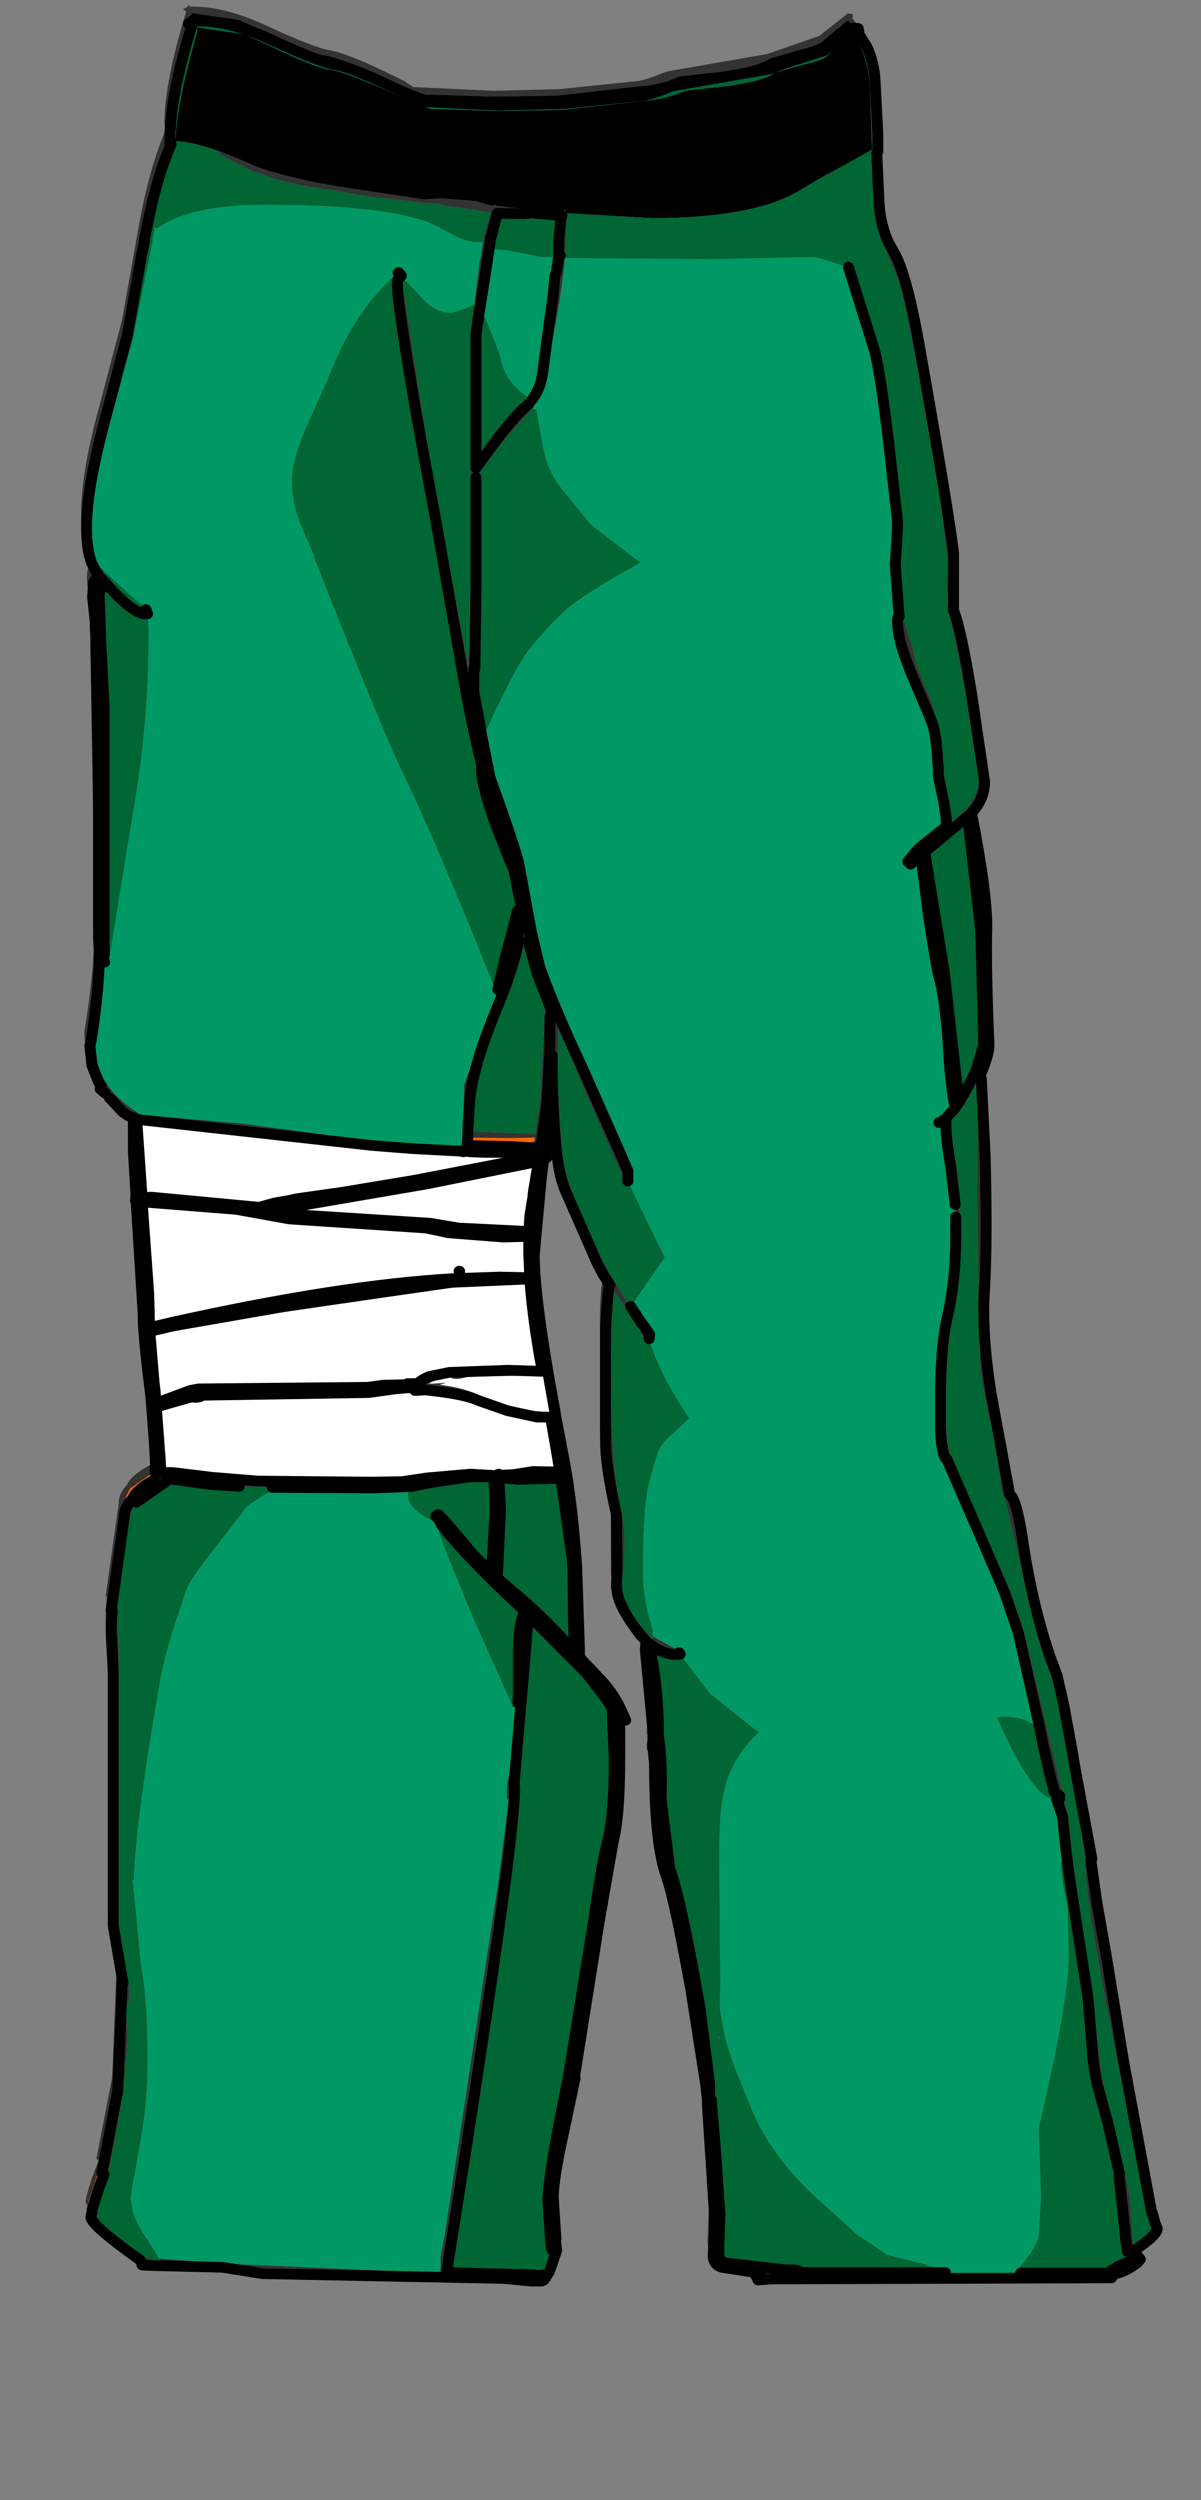 <?xml version="1.0" encoding="UTF-8"?>
<svg xmlns="http://www.w3.org/2000/svg" xmlns:xlink="http://www.w3.org/1999/xlink" width="160px" height="333px" viewBox="0 0 160 333" version="1.1">
<rect x="0" y="0" width="160" height="333" fill="#808080" stroke="none"/>
<g id="surface1">
<path style=" stroke:none;fill-rule:evenodd;fill:rgb(20%,20%,20%);fill-opacity:1;" d="M 11.895 73.969 C 11.168 72.832 10.809 70.965 10.809 68.363 C 10.809 65.004 11.508 60.652 12.91 55.305 L 16.246 42.676 L 18.566 29.688 C 19.484 24.723 20.648 20.605 22.051 17.34 L 21.902 17.129 L 21.977 17.059 L 21.902 16.348 C 21.902 12.848 22.871 7.902 24.805 1.516 L 24.371 1.234 L 24.949 0.949 L 25.023 0.738 L 25.168 0.738 L 25.387 0.879 L 25.746 0.879 C 28.602 0.879 31.863 1.73 35.539 3.434 C 39.699 5.371 42.504 6.461 43.953 6.699 C 45.355 6.934 47.699 7.832 50.988 9.395 L 53.891 10.812 L 55.051 11.594 L 65.711 12.09 L 74.488 11.879 L 84.785 10.812 C 85.512 10.766 86.844 10.34 88.777 9.535 L 102.195 7.195 L 109.156 4.781 L 112.93 1.801 L 113.582 1.871 L 113.652 2.227 L 113.508 2.367 C 114.379 3.41 115.008 4.664 115.395 6.129 L 114.234 4.285 L 114.379 4.145 L 114.305 3.789 L 113.652 3.719 L 113.652 3.789 L 113 2.652 L 109.738 5.348 C 109.301 5.82 108.164 6.273 106.328 6.699 L 102.629 7.762 C 101.469 8.52 99.34 9.109 96.246 9.535 L 90.516 10.176 C 88.922 10.93 87.059 11.379 84.934 11.523 L 74.27 12.73 L 65.93 12.871 L 56.719 12.586 C 55.992 12.445 53.961 11.594 50.625 10.031 C 46.805 8.375 44.293 7.477 43.082 7.336 C 41.875 7.195 39.164 6.105 34.961 4.07 L 31.84 2.652 L 25.531 1.73 L 25.531 2.367 L 25.387 2.938 L 25.094 3.148 L 25.312 3.363 C 23.621 9.133 22.727 13.652 22.629 16.914 L 22.703 16.914 L 22.629 17.625 L 22.629 17.98 C 21.422 22 20.574 25.242 20.09 27.703 L 19.801 28.129 L 19.945 28.41 L 19.656 29.832 L 19.293 31.605 L 19.074 33.023 L 18.859 33.945 L 16.973 43.242 L 13.637 55.59 C 12.234 60.934 11.531 65.191 11.531 68.363 L 11.531 70.277 C 11.531 71.746 11.652 72.973 11.895 73.969 M 116.773 20.465 L 117.062 26.637 C 117.109 28.008 117.305 29.262 117.645 30.398 L 118.223 31.461 L 119.457 34.371 C 120.473 36.547 121.512 40.688 122.574 46.789 C 125.09 61.031 126.562 69.992 127 73.684 L 127 81.348 C 127.629 82.812 128.426 86.48 129.391 92.348 L 131.133 104.125 C 131.133 105.641 130.555 107.035 129.391 108.312 C 130.793 115.457 131.473 120.566 131.422 123.641 C 131.328 127 131.422 132.203 131.715 139.25 C 131.715 140.148 131.301 141.547 130.48 143.438 L 130.555 143.367 L 130.699 143.723 L 131.207 154.012 C 131.398 161.582 131.375 167.445 131.133 171.609 C 130.844 175.488 131.133 180.172 132.004 185.66 L 134.254 197.863 L 134.758 199.355 C 135.293 200.207 135.801 202.312 136.281 205.672 C 137.152 211.395 138.41 216.598 140.055 221.281 L 140.125 221.422 L 140.781 223.199 L 141.648 226.957 L 142.738 232.918 L 143.172 235.473 L 145.422 247.609 L 145.277 247.75 L 146.074 253.355 L 147.309 260.379 L 149.629 274.5 L 153.398 294.797 L 153.473 294.797 L 153.836 296.145 L 154.125 296.855 L 154.125 296.996 C 153.98 297.609 152.941 298.559 151.008 299.836 L 151.008 299.906 L 151.875 300.969 L 151.516 301.395 C 150.449 302.246 149.387 302.766 148.324 302.957 L 148.031 303.453 L 102.703 303.594 L 100.961 303.738 L 100.961 303.668 L 100.527 302.887 L 101.324 302.887 L 101.105 302.816 L 96.102 302.035 C 95.23 301.75 94.867 301.062 95.012 299.977 C 94.387 299.598 94.145 298.961 94.289 298.059 L 94.434 293.59 L 93.492 278.477 C 93.297 275.73 92.57 270.668 91.316 263.289 C 89.863 255.246 88.777 250.188 88.051 248.105 C 86.988 245.266 86.457 240.25 86.457 233.062 L 86.238 230.934 L 86.164 230.934 L 86.164 230.578 L 86.238 229.797 L 86.238 228.66 L 85.223 217.875 L 85.223 217.734 L 84.352 216.527 C 83.238 214.965 82.539 213.594 82.25 212.41 C 81.715 211.277 81.426 210.281 81.379 209.43 L 81.379 199.852 C 80.41 195.594 79.926 192.375 79.926 190.199 L 79.926 174.66 C 80.023 172.297 80.168 170.688 80.363 169.836 L 79.566 168.344 L 75.141 158.27 L 74.777 157.133 L 74.414 156.352 C 73.738 154.887 73.277 151.789 73.039 147.059 L 72.965 148.262 L 72.602 152.309 L 72.531 153.016 L 72.965 153.16 L 72.746 153.301 L 72.457 153.371 L 72.383 154.012 L 72.746 154.012 L 72.82 154.223 L 72.383 154.508 L 72.023 157.629 L 72.023 157.699 L 71.152 167.211 C 71.152 171.184 72.094 178.23 73.98 188.355 L 73.98 188.496 L 75.066 194.176 C 75.793 197.91 76.348 202.43 76.734 207.727 L 76.809 208.723 L 77.172 219.648 L 78.113 220.715 C 80.242 222.605 81.742 224.781 82.609 227.242 L 82.465 227.242 L 83.336 229.156 L 83.191 229.156 L 82.539 229.301 L 82.539 234.34 C 82.539 239.352 82.25 243.02 81.668 245.336 L 79.781 256.121 L 76.52 276.629 L 76.59 276.844 L 75.141 283.727 C 74.172 288.031 73.691 291.059 73.691 292.809 L 74.051 298.414 L 73.98 298.559 L 74.125 299.621 L 74.125 299.836 L 73.184 302.602 L 72.457 303.738 L 72.168 303.668 L 72.168 303.879 L 70.715 303.879 L 67.016 303.523 L 34.961 302.887 L 29.594 302.035 L 20.672 301.82 L 18.93 301.75 L 18.711 301.113 C 14.508 298.133 12.305 296.238 12.113 295.434 L 12.113 295.293 L 12.258 294.656 L 11.387 293.379 C 11.387 292.902 11.703 291.746 12.328 289.898 L 13.129 287.77 L 12.836 287.559 L 14.941 276.703 L 15.52 262.297 L 15.668 262.297 L 14.359 254.633 L 14.359 220.926 C 14.168 219.98 14.07 218.09 14.07 215.25 L 14.215 212.625 L 14.07 212.625 L 15.812 200.277 L 15.812 200.137 C 15.812 199.332 16.199 198.527 16.973 197.723 C 17.07 197.25 17.695 196.609 18.859 195.805 L 19.801 195.238 L 20.09 195.098 L 19.945 195.027 L 19.945 194.246 L 19.367 184.098 C 18.641 178.328 18.301 174.707 18.352 173.242 L 17.406 158.125 L 17.336 158.125 L 17.336 157.699 L 17.406 157.699 L 17.043 151.598 L 17.043 148.617 L 16.32 148.121 L 14.941 146.633 L 14.578 146.277 L 13.926 145.355 L 14 145.637 L 13.344 145.07 L 13.492 144.715 L 13.129 144.148 L 12.258 141.949 C 11.582 140.812 11.242 139.297 11.242 137.406 C 12.305 130.832 12.691 126.125 12.402 123.285 L 12.402 109.234 L 11.969 81.133 L 11.605 77.586 C 11.508 76.215 11.703 75.34 12.184 74.961 L 12.766 76.098 L 12.836 76.168 L 12.477 77.305 L 12.477 77.516 L 12.328 79.504 L 12.691 82.91 L 12.691 83.477 L 12.766 84.895 L 12.766 85.535 L 13.129 104.977 L 13.129 125.273 L 13.055 125.699 L 13.199 126.266 L 12.691 131.586 C 12.211 133.668 11.969 135.609 11.969 137.406 L 12.113 138.754 L 12.477 136.414 L 12.91 136.555 C 12.766 137.5 12.691 138.422 12.691 139.32 L 12.984 141.449 C 13.418 143.391 14.555 145.164 16.391 146.773 L 17.043 147.27 L 17.48 147.625 L 18.785 148.477 L 31.914 149.613 L 42.648 151.031 L 45.984 151.527 L 49.539 152.309 L 52.367 152.168 L 54.832 152.52 L 61.648 152.59 L 61.723 151.457 L 61.723 150.676 L 61.797 145.211 L 61.797 144.574 L 61.867 144.359 L 66 132.863 L 66.293 131.801 L 66.363 131.66 L 66.438 131.375 L 66.438 131.16 L 67.453 126.977 L 68.324 123.711 L 68.902 121.371 L 69.121 121.371 C 69.312 121.418 69.41 121.605 69.41 121.938 L 69.41 122.859 C 69.121 123.098 68.977 123.852 68.977 125.129 L 69.121 125.199 C 68.637 127.707 67.672 130.711 66.219 134.215 C 63.945 139.652 62.715 143.957 62.52 147.129 L 62.305 150.676 L 62.305 151.527 L 62.305 150.676 L 71.297 151.031 L 71.949 146.348 L 72.531 135.492 L 72.531 133.504 L 73.039 133.574 L 72.965 133.289 L 72.312 131.66 L 71.516 129.602 L 70.5 125.91 L 70.5 125.84 L 70.57 125.414 L 70.5 124.207 L 70.355 123.426 L 69.848 122.789 L 69.773 122.789 L 69.629 121.938 L 69.484 121.227 L 68.469 115.977 L 67.816 114.414 L 66.074 110.016 C 64.77 106.422 64.117 103.82 64.117 102.211 L 64.188 101.996 C 63.223 98.211 62.305 93.742 61.434 88.586 L 58.457 71.625 L 55.484 55.375 C 53.793 45.582 52.945 39.836 52.945 38.133 L 52.945 37.281 L 53.164 37.141 L 53.453 36.715 L 53.09 36.289 L 53.02 36.359 L 53.164 35.578 L 53.309 35.578 L 53.527 36.715 L 53.672 37.918 C 55.801 52.301 57.539 63.016 58.895 70.066 L 61.723 85.18 L 62.305 88.301 L 62.375 88.656 L 62.375 88.301 L 62.449 87.238 L 62.52 86.316 L 62.594 86.102 L 62.52 85.109 L 62.52 83.902 L 62.594 80.07 L 62.664 78.156 L 62.664 44.023 L 63.027 41.324 L 63.609 40.758 L 63.535 40.547 L 63.172 40.473 L 63.172 40.547 L 63.316 39.34 L 63.898 34.797 L 64.043 34.09 L 64.332 32.242 L 64.551 31.816 L 64.48 31.676 L 64.406 31.676 L 64.625 30.609 L 65.348 28.34 L 65.133 28.27 L 64.043 28.129 L 63.102 27.914 L 58.676 27.348 L 58.531 27.348 L 58.676 27.203 L 56.281 26.992 L 50.625 26.352 L 47.941 26 L 44.969 25.43 C 41.68 25.051 38.875 24.508 36.555 23.797 L 33.293 22.664 C 31.113 21.48 29.762 20.793 29.23 20.605 L 29.301 20.18 C 30.801 20.746 32.516 21.457 34.453 22.309 C 37.645 23.398 41.535 24.297 46.129 25.004 L 54.688 26.281 L 56.43 26.566 L 58.75 26.426 L 63.391 26.777 L 65.348 27.348 L 65.785 27.418 L 65.855 27.203 L 66.148 27.418 L 66.871 27.488 L 68.395 27.703 L 68.395 27.629 L 68.469 27.703 L 69.992 27.844 L 70.426 27.914 L 73.836 28.27 L 74.777 28.34 L 74.996 28.41 L 75.141 27.914 L 75.504 28.41 L 75.574 28.41 L 75.504 28.836 L 75.359 32.457 L 75.285 33.664 L 75.215 33.664 L 75.141 34.016 L 75.285 34.301 C 74.945 37.945 74.32 41.941 73.398 46.293 L 72.746 50.125 L 71.441 53.602 L 71.078 54.242 L 71.008 54.383 L 70.934 54.312 L 69.699 55.801 C 67.816 57.742 65.734 60.344 63.465 63.609 L 63.391 63.609 L 63.391 78.582 L 63.246 89.082 L 63.102 89.152 L 63.102 92.203 L 63.754 95.609 L 63.754 95.824 L 63.898 96.391 L 64.043 97.457 L 65.277 103.629 C 67.598 110.062 68.879 113.918 69.121 115.195 L 70.789 124.207 L 71.875 128.82 L 72.238 129.812 C 73.496 133.219 75.309 137.453 77.68 142.516 L 82.902 154.293 L 83.625 155.996 L 83.625 157.348 L 83.266 157.488 C 79.59 149.258 76.641 142.398 74.414 136.91 L 74.27 143.578 C 74.656 150.629 74.922 154.438 75.066 155.004 L 76.301 159.191 C 77.848 163.543 80.242 168.25 83.48 173.312 L 83.48 173.453 L 83.41 173.668 L 83.844 174.023 L 83.918 174.094 L 83.988 174.023 L 85.367 176.152 L 85.875 176.789 L 85.949 176.93 L 86.527 177.781 L 86.457 178.352 L 86.309 177.855 L 86.238 177.926 L 86.02 178.492 L 85.801 178.422 C 85.414 177.332 84.547 175.844 83.191 173.949 L 82.758 173.383 L 81.668 171.82 L 81.379 182.465 C 81.379 191.359 81.863 197.723 82.828 201.555 C 83.312 203.543 83.312 206.711 82.828 211.062 L 83.047 212.48 C 83.531 214.328 84.617 215.984 86.309 217.449 L 86.309 217.52 L 86.602 218.371 L 86.961 218.16 L 86.961 217.945 L 87.109 218.016 L 90.66 220.004 L 90.59 220.359 L 90.445 220.145 L 90.152 220.43 C 88.801 220.383 87.566 219.887 86.457 218.941 C 87.277 222.914 87.688 226.816 87.688 230.648 L 87.688 231.285 C 88.027 233.18 88.148 235.992 88.051 239.73 L 89.211 248.957 C 90.18 251.559 91.508 257.66 93.199 267.262 L 94.508 277.625 L 94.508 279.609 L 94.723 279.684 L 95.23 285.641 L 95.883 294.867 L 95.738 299.41 L 95.738 300.262 C 95.789 300.969 96.102 301.371 96.684 301.465 L 104.805 302.391 C 106.016 302.34 106.617 302.461 106.617 302.742 L 129.031 302.742 L 135.848 302.816 L 147.453 302.816 L 148.977 301.891 L 151.152 300.898 L 150.645 300.262 L 150.645 300.188 L 150.5 299.836 L 150.426 299.691 L 150.355 299.551 L 150.137 299.906 L 150.062 299.125 L 149.918 298.344 L 149.848 297.352 L 149.047 289.973 L 149.121 289.688 L 147.598 283.016 L 146.363 278.477 C 145.883 276.914 145.566 274.879 145.422 272.371 L 144.914 266.199 L 142.449 250.164 L 142.012 246.758 L 141.504 241.93 L 140.707 239.66 L 141.141 239.59 L 141.141 239.234 L 140.418 238.738 L 140.199 237.746 L 139.98 237.035 L 139.039 232.988 L 138.531 230.508 L 138.531 230.434 L 135.629 217.52 L 133.816 212.199 L 130.77 205.102 L 126.129 194.457 C 125.789 194.223 125.574 193.629 125.477 192.684 L 125.402 192.473 L 125.258 190.699 L 125.258 184.879 C 125.355 180.762 125.645 177.688 126.129 175.652 C 126.902 172.344 127.289 168.652 127.289 164.586 L 127.289 162.102 L 127.215 160.469 L 127.145 159.828 L 126.637 155.5 C 126.203 152.945 125.984 151.102 125.984 149.965 L 125.984 149.539 L 125.039 149.539 L 125.332 149.469 L 125.984 148.973 L 127.289 147.484 L 127.215 147.484 L 127.145 147.199 L 127 146.418 C 126.707 144.855 126.469 142.352 126.273 138.895 C 125.984 134.922 125.598 132.062 125.113 130.309 C 124.871 129.508 124.387 126.738 123.664 122.008 L 122.648 113.918 L 122.141 114.344 L 121.27 115.125 L 120.906 114.77 L 122.066 113.352 L 122.648 112.781 L 125.621 110.441 L 126.055 110.156 L 126.055 109.875 L 125.984 108.668 L 125.84 107.816 L 125.695 106.824 L 124.969 103.344 L 124.969 102.281 L 124.895 101.5 C 124.75 98.992 124.508 97.289 124.172 96.391 L 123.734 95.254 L 121.34 89.648 L 120.617 87.734 C 119.891 85.699 119.527 83.996 119.527 82.625 C 119.527 82.387 119.602 82.223 119.746 82.129 L 119.238 75.246 L 119.527 70.348 L 119.527 69.355 L 118.441 59.703 C 117.668 53.082 117.016 48.754 116.48 46.719 L 113 35.578 L 113.582 35.367 L 113.652 35.293 L 113.652 35.367 L 117.207 46.648 C 117.645 48.586 118.27 52.844 119.094 59.422 L 120.254 70.348 L 119.965 75.246 C 119.965 77.656 120.109 79.93 120.398 82.059 L 120.398 82.91 L 120.473 82.98 C 121.051 84.258 121.535 85.914 121.922 87.945 L 121.922 88.16 L 123.734 92.629 L 124.387 94.332 L 125.695 100.508 L 125.621 103.418 C 125.621 104.695 125.887 105.734 126.418 106.539 L 126.418 109.875 L 128.23 108.172 L 128.887 107.531 C 129.852 106.301 130.336 105.145 130.336 104.055 L 130.336 103.344 L 128.812 93.766 C 127.699 87.191 126.781 82.836 126.055 80.707 L 126.273 80.637 L 126.129 78.367 L 126.203 74.605 L 125.332 67.156 L 122.793 52.324 C 121.488 45.086 120.473 40.145 119.746 37.496 L 119.312 36.5 L 117.281 31.676 L 116.773 29.973 C 116.578 29.074 116.457 27.535 116.41 25.359 L 116.336 22.594 L 116.48 20.535 L 116.773 20.465 M 128.305 109.234 L 123.156 113.492 L 125.766 129.531 L 127.434 144.289 L 127.508 145.637 L 127.578 146.559 L 127.578 147.059 L 128.812 144.93 L 129.465 143.723 L 130.047 142.445 L 130.988 139.25 L 130.988 137.902 L 130.625 123.996 L 128.887 108.738 L 128.379 109.234 L 128.305 109.234 M 130.191 144.004 L 129.754 144.855 L 129.465 145.426 C 128.352 147.602 127.363 148.926 126.492 149.398 L 126.492 149.469 L 127.652 156.777 L 128.016 164.586 C 128.016 167.562 127.629 171.301 126.855 175.797 C 126.273 178.965 125.984 182.633 125.984 186.793 C 125.984 189.773 126.129 191.879 126.418 193.109 L 126.855 194.105 L 126.855 194.387 L 131.496 204.891 L 134.613 211.914 L 136.43 217.379 L 141.648 239.234 L 142.375 242.285 L 142.156 242.5 L 145.422 265.062 L 146.871 277.129 L 148.105 282.875 L 149.629 289.121 L 149.629 289.547 C 150.113 289.922 150.449 291.555 150.645 294.441 L 150.859 297.137 L 150.859 297.562 L 150.934 298.629 L 150.859 298.77 L 150.57 299.266 L 150.645 299.41 L 150.715 299.48 L 150.789 299.621 L 150.859 299.621 C 152.797 298.156 153.762 297.234 153.762 296.855 L 153.691 296.285 L 153.398 295.578 L 153.109 295.859 L 153.039 295.719 L 152.965 295.223 L 152.676 293.66 L 149.047 275.496 C 146.051 260.641 144.551 251.414 144.551 247.82 L 144.551 247.75 L 143.316 238.172 L 142.957 235.473 L 142.957 235.402 L 142.594 233.133 L 141.289 227.102 L 140.055 223.41 L 139.91 222.984 L 139.328 221.496 C 138.312 218.562 137.297 214.707 136.281 209.926 L 133.891 199.566 C 133.551 199.141 133.359 198.574 133.309 197.863 L 133.02 195.523 L 132.293 190.98 C 131.277 186.723 130.699 183.672 130.555 181.828 L 130.48 176.93 C 130.285 174.66 130.238 172.555 130.336 170.617 L 130.191 163.379 L 130.191 144.004 M 113.438 35.012 L 113.363 34.941 L 113.438 34.727 L 113.582 35.082 L 113.438 35.012 M 119.457 34.371 L 118.949 33.379 C 118.367 32.48 117.934 31.484 117.645 30.398 C 117.934 31.484 118.367 32.48 118.949 33.379 L 119.457 34.371 M 73.691 135.137 L 73.039 133.574 L 73.691 135.137 L 73.691 135.492 L 73.836 135.492 L 73.691 135.137 M 72.965 144.855 L 73.184 140.527 L 73.254 137.406 L 73.254 135.418 L 73.691 135.492 L 73.254 135.418 L 73.254 137.406 L 73.184 140.527 L 72.965 144.855 L 72.82 138.684 L 71.805 151.102 L 72.238 151.242 L 71.73 151.457 L 71.66 152.094 L 72.023 152.094 L 72.094 152.309 L 72.676 148.262 L 72.82 146.984 L 72.965 144.855 M 71.008 152.875 L 71.586 152.945 L 72.023 152.945 L 72.094 152.309 L 72.023 152.945 L 71.586 152.945 L 71.008 152.875 L 71.008 152.734 L 70.57 152.875 L 71.008 152.875 M 68.105 152.734 L 70.57 152.875 L 68.105 152.734 L 71.152 152.094 L 71.223 151.527 L 67.742 151.598 L 62.305 151.527 L 62.23 152.59 L 68.105 152.734 M 12.258 141.949 L 11.969 139.32 L 12.113 138.754 L 11.969 139.32 L 12.258 141.949 M 74.414 34.09 L 74.633 34.016 L 74.414 34.016 L 74.414 32.102 L 74.707 29.191 L 74.852 28.766 L 74.777 28.766 L 73.762 28.625 L 70.5 28.34 L 70.5 28.41 L 69.848 28.48 L 66.219 28.41 L 65.492 31.32 L 65.277 31.887 L 65.277 32.312 L 64.695 36.145 L 63.898 41.184 L 63.898 41.254 L 63.824 41.254 L 63.824 41.68 L 63.391 44.59 L 63.391 62.332 L 65.566 59.352 C 67.402 56.891 68.832 55.211 69.848 54.312 L 70.426 53.816 L 70.426 53.742 L 70.934 53.461 L 71.008 53.316 L 70.859 53.246 C 71.586 52.254 72.047 51.141 72.238 49.914 L 72.82 45.512 L 73.691 39.125 L 73.906 36.785 L 74.125 36.145 L 74.414 34.09 M 17.77 151.883 L 17.77 148.902 L 17.551 148.832 L 17.77 151.883 L 17.77 153.516 L 18.133 159.617 L 18.059 159.617 L 18.059 160.043 L 18.133 160.043 L 19.074 175.156 C 19.027 176.625 19.367 180.242 20.09 186.016 L 20.672 193.535 L 20.672 195.949 L 20.672 193.535 L 20.09 186.016 C 19.367 180.242 19.027 176.625 19.074 175.156 L 18.133 160.043 L 18.059 160.043 L 18.059 159.617 L 18.133 159.617 L 17.77 153.516 L 17.77 151.883 M 20.672 196.23 L 20.672 195.949 L 18.641 197.367 L 17.844 197.934 L 17.406 198.219 L 17.336 198.289 L 17.043 198.859 C 16.707 199.52 16.535 200.254 16.535 201.059 L 16.391 201.129 L 14.797 212.625 L 14.723 212.625 L 14.867 214.113 L 16.535 202.191 L 16.535 202.051 C 16.535 201.246 16.922 200.441 17.695 199.637 C 17.793 199.164 18.422 198.527 19.582 197.723 L 20.527 197.156 L 20.816 197.012 L 20.672 196.941 L 20.672 196.23 M 16.246 264.781 L 16.246 264.211 L 16.391 264.211 L 15.086 256.547 L 15.086 222.844 L 14.797 217.164 L 14.941 214.539 L 14.797 214.539 L 14.867 214.113 L 14.797 214.539 L 14.941 214.539 L 14.797 217.164 L 15.086 222.844 L 15.086 256.547 L 16.391 264.211 L 16.246 264.211 L 16.246 264.781 L 16.176 264.781 L 16.027 264 L 16.176 266.766 L 16.246 264.781 M 15.812 275.426 L 16.176 266.766 L 15.812 275.426 L 13.562 288.195 L 13.492 288.125 L 11.75 293.379 L 12.328 294.156 L 13.055 291.816 L 13.781 289.828 L 13.852 289.688 L 13.562 289.473 L 15.668 278.617 L 15.812 275.426 M 17.043 148.617 L 17.551 148.832 L 17.043 148.617 M 12.258 294.656 L 12.258 294.441 L 12.328 294.156 L 12.258 294.441 L 12.258 294.656 M 49.539 152.59 L 43.809 151.953 L 18.203 149.113 L 18.93 159.547 L 20.164 159.477 L 34.523 160.824 L 36.555 160.254 L 38.586 159.902 L 39.527 159.688 L 45.547 158.836 L 55.34 157.203 L 70.789 154.223 L 71.516 154.082 L 71.875 154.012 L 71.949 153.441 L 71.516 153.516 L 64.551 153.516 L 62.664 153.441 L 62.086 153.371 L 61.648 153.441 L 61.648 153.371 L 54.977 153.016 L 49.539 152.59 M 73.039 147.059 L 73.543 140.598 L 73.543 141.949 C 73.641 149.422 74.051 154.484 74.777 157.133 C 74.051 154.484 73.641 149.422 73.543 141.949 L 73.543 140.598 L 73.039 147.059 M 80.363 169.836 L 80.941 170.758 L 80.363 169.836 M 80.941 172.887 C 80.992 172.035 81.09 171.469 81.234 171.184 L 80.941 170.758 L 80.941 172.887 L 80.652 176.578 L 80.652 192.117 C 80.652 194.293 81.137 197.508 82.102 201.766 L 82.176 208.723 L 82.102 201.766 C 81.137 197.508 80.652 194.293 80.652 192.117 L 80.652 176.578 L 80.941 172.887 M 82.176 209.504 L 82.176 208.723 L 82.102 209.148 L 82.176 209.504 L 82.102 211.348 L 82.25 212.41 L 82.102 211.348 L 82.176 209.504 M 71.441 154.793 L 70.645 154.934 L 56.938 157.699 L 42.066 160.254 L 39.527 160.68 L 36.336 161.18 L 39.457 161.816 L 57.297 162.953 L 61.07 163.59 L 69.699 164.016 L 70.426 164.16 L 70.57 161.957 L 71.008 159.262 L 71.008 159.051 L 71.078 158.551 L 71.73 154.648 L 71.441 154.793 M 69.992 170.402 L 60.199 170.828 L 49.32 172.391 L 37.645 174.094 L 22.992 176.648 L 20.02 177.355 L 19.945 177.355 L 20.527 184.238 L 20.598 184.809 L 20.672 185.445 L 20.742 186.938 L 25.312 185.234 L 26.402 185.02 L 48.957 184.809 L 51.062 184.523 L 54.254 184.453 L 54.254 184.312 L 55.629 184.312 C 55.824 184.074 56.258 183.789 56.938 183.461 L 57.082 183.387 L 59.836 182.82 L 67.598 182.535 L 72.238 182.68 L 71.875 180.762 C 71.199 176.789 70.766 173.336 70.57 170.402 L 69.992 170.402 M 70.426 164.656 L 69.699 164.727 L 67.016 164.797 L 59.766 164.23 L 56.719 163.59 L 38.512 162.383 L 31.477 161.105 L 18.93 160.113 L 19.801 172.246 L 19.875 174.801 L 19.875 175.301 L 19.945 176.859 L 22.918 176.152 C 37.859 172.84 50.336 170.898 60.344 170.332 L 66.582 170.117 L 69.992 170.191 L 70.062 170.191 L 70.57 170.262 L 70.426 167.211 L 70.426 164.656 M 62.086 183.461 C 61.07 183.742 60.367 183.742 59.98 183.461 L 58.676 183.602 L 57.805 183.957 C 57.562 184.051 57.348 184.168 57.152 184.312 L 58.531 184.238 L 59.473 184.168 L 58.605 184.453 C 61.07 184.738 63.125 185.352 64.77 186.297 L 67.742 187.434 L 71.223 187.93 L 72.82 188.07 L 73.184 188.145 L 72.312 183.176 L 62.305 183.387 L 62.086 183.461 M 63.754 186.582 C 62.641 186.062 60.684 185.637 57.879 185.305 L 56.719 185.164 L 55.266 185.234 C 55.172 184.996 54.855 184.879 54.324 184.879 L 52.656 185.02 L 49.102 185.516 L 26.91 185.871 C 26.762 186.062 26.449 186.156 25.965 186.156 L 25.531 186.086 L 20.816 187.434 L 21.324 194.246 L 21.395 195.453 L 21.395 196.16 L 22.992 196.16 L 28.285 196.801 L 34.379 197.297 L 49.391 197.438 L 53.598 197.367 L 56.938 196.871 L 62.664 196.375 L 65.133 196.516 L 65.422 196.516 L 65.711 196.586 L 65.855 196.586 L 66.438 196.375 L 66.438 196.516 L 68.324 196.445 L 71.008 196.02 L 74.125 196.09 L 74.559 196.16 L 74.27 194.246 L 73.328 188.781 L 71.516 188.781 L 67.598 187.93 L 63.754 186.582 M 68.902 197.082 L 66.438 196.801 L 66.656 201.129 L 66.293 209.004 L 66.219 209.926 L 66.074 210.07 L 68.613 212.27 L 69.121 212.695 C 71.297 214.539 73.762 216.977 76.52 220.004 L 76.375 216.031 L 76.375 215.035 L 76.301 208.793 L 76.227 207.801 L 74.707 196.941 L 74.199 196.941 L 68.902 197.082 M 58.023 201.98 C 58.168 201.84 58.289 201.766 58.387 201.766 L 59.039 202.406 L 60.633 204.25 L 62.957 207.02 L 65.566 209.645 L 65.566 209.289 L 65.492 208.723 L 65.641 206.664 L 65.93 201.555 L 65.93 200.348 L 65.785 196.801 L 65.711 196.801 L 65.133 196.73 L 62.664 196.73 L 57.371 197.508 L 54.832 198.008 L 54.688 197.723 L 54.469 198.008 L 53.816 198.078 L 49.539 198.219 L 36.918 198.148 L 36.266 198.148 L 34.305 198.008 L 33.293 198.008 L 32.566 198.078 L 31.84 198.008 L 27.707 197.723 L 22.629 197.012 L 19.367 199.285 L 18.566 199.852 L 18.133 200.137 L 18.059 200.207 L 17.77 200.773 C 17.43 201.438 17.262 202.168 17.262 202.973 L 17.117 203.043 L 15.52 214.539 L 15.449 214.539 C 15.738 216.48 15.859 219.176 15.812 222.629 L 15.812 256.336 L 17.262 265.277 L 17.262 266.484 C 17.164 266.578 17.043 266.648 16.898 266.695 L 16.754 265.914 L 16.754 266.766 L 16.973 270.742 C 16.973 275.234 16.102 281.574 14.359 289.758 L 14.289 290.043 L 14.289 290.113 L 14.215 290.043 L 12.766 294.582 L 12.621 295.008 L 12.477 295.293 C 12.477 295.766 14.41 297.352 18.277 300.047 L 19.293 300.758 L 20.09 300.758 L 20.816 301.395 L 21.18 301.254 L 21.25 301.039 L 21.18 300.828 L 21.25 300.828 L 30.754 301.539 L 48.379 302.316 L 58.676 302.742 L 58.676 300.613 L 59.184 297.988 L 66.438 250.234 L 66.727 247.891 L 67.309 243.277 L 67.742 239.73 L 67.742 239.66 L 67.672 239.66 L 67.523 239.59 L 67.523 237.816 L 67.816 236.324 L 68.977 227.383 L 68.977 226.746 L 69.047 225.895 L 69.047 219.934 C 69.047 218.465 69.168 217.164 69.41 216.031 L 69.848 214.609 L 69.555 214.328 L 68.832 213.617 L 67.672 212.555 C 63.559 208.625 60.586 205.457 58.75 203.043 L 58.75 202.973 L 58.457 202.477 L 58.168 202.121 L 58.023 201.98 M 70.5 215.25 L 70.355 215.109 L 70.355 215.391 L 69.484 225.895 L 69.34 227.383 L 68.469 237.602 L 68.539 238.242 C 68.539 243.301 65.613 264.188 59.766 300.898 L 59.691 301.465 L 59.473 302.742 L 71.008 303.027 L 70.934 303.168 L 71.008 303.168 L 72.312 303.098 L 72.312 303.027 L 72.746 302.461 L 72.676 302.246 L 72.676 301.82 L 73.473 299.762 C 73.52 299.668 73.594 299.621 73.691 299.621 L 73.617 299.41 L 73.473 299.691 L 73.328 298.559 L 72.965 292.809 L 73.039 292.172 C 73.184 289.758 74.078 284.555 75.723 276.559 L 79.059 255.91 C 79.832 250.516 80.461 246.945 80.941 245.195 C 81.523 242.879 81.812 239.305 81.812 234.48 L 81.812 234.266 L 81.523 227.527 L 80.797 226.391 L 78.113 222.914 L 70.5 215.25 M 77.172 219.648 L 77.172 220.785 L 77.391 220.996 L 78.84 222.629 C 80.387 224 81.594 225.539 82.465 227.242 C 81.594 225.539 80.387 224 78.84 222.629 L 77.391 220.996 L 77.172 220.785 L 77.172 219.648 M 86.094 218.797 L 86.094 218.656 L 86.02 218.586 L 86.094 218.797 L 86.02 218.867 L 85.949 219.793 L 86.961 230.578 L 86.961 231.711 L 86.891 232.492 L 86.891 232.848 L 86.961 232.848 L 87.18 234.977 C 87.18 242.168 87.711 247.184 88.777 250.02 C 89.5 252.102 90.59 257.164 92.039 265.207 L 93.781 276.348 L 92.039 265.207 C 90.59 257.164 89.5 252.102 88.777 250.02 C 87.711 247.184 87.18 242.168 87.18 234.977 L 86.961 232.848 L 86.891 232.848 L 86.891 232.492 L 86.961 231.711 L 86.961 230.578 L 85.949 219.793 L 86.02 218.867 L 86.094 218.797 M 94 277.766 L 93.781 276.348 L 93.781 277.695 L 94 277.766 L 94.215 279.754 L 94.215 280.391 L 95.16 295.008 L 94.215 280.391 L 94.215 279.754 L 94 277.766 M 95.086 298.699 L 95.16 295.504 L 95.16 295.008 L 95.012 297.492 C 94.965 297.965 94.988 298.367 95.086 298.699 L 95.012 299.977 L 95.086 298.699 M 85.223 217.734 L 86.02 218.586 L 85.223 217.734 M 134.758 199.355 L 134.469 199.07 L 134.254 197.863 L 134.469 199.07 L 134.758 199.355 "/>
<path style=" stroke:none;fill-rule:evenodd;fill:rgb(0%,0%,0%);fill-opacity:1;" d="M 22.703 16.914 L 22.629 16.914 C 22.727 13.652 23.621 9.133 25.312 3.363 L 25.531 3.434 C 23.84 9.016 22.895 13.508 22.703 16.914 M 25.387 2.938 L 25.531 2.367 L 25.531 1.73 L 31.84 2.652 L 34.961 4.07 C 39.164 6.105 41.875 7.195 43.082 7.336 C 44.293 7.477 46.805 8.375 50.625 10.031 C 53.961 11.594 55.992 12.445 56.719 12.586 L 65.93 12.871 L 74.27 12.73 L 84.934 11.523 C 87.059 11.379 88.922 10.93 90.516 10.176 L 96.246 9.535 C 99.34 9.109 101.469 8.52 102.629 7.762 L 106.328 6.699 C 108.164 6.273 109.301 5.82 109.738 5.348 L 113 2.652 L 113.652 3.789 L 109.883 6.699 C 105.676 8.023 103.355 8.828 102.918 9.109 L 89.5 11.453 C 87.566 12.258 86.238 12.684 85.512 12.73 L 75.215 13.793 L 66.438 14.008 L 55.773 13.508 L 54.613 12.73 L 51.715 11.309 C 48.426 9.75 46.082 8.852 44.68 8.613 C 43.227 8.375 40.422 7.289 36.266 5.348 C 32.59 3.645 29.324 2.793 26.473 2.793 L 26.109 2.793 L 25.895 2.652 L 25.746 2.652 L 25.676 2.867 L 25.387 2.938 M 29.301 20.18 C 26.789 19.281 24.805 18.832 23.355 18.832 L 23.426 17.91 L 23.5 16.988 C 23.84 13.723 24.758 9.488 26.254 4.285 L 26.254 3.645 L 32.566 4.57 L 35.684 5.988 C 39.891 8.023 42.598 9.109 43.809 9.25 C 45.016 9.395 47.531 10.293 51.352 11.949 C 54.688 13.508 56.719 14.359 57.441 14.504 L 66.656 14.785 L 74.996 14.645 L 85.656 13.438 C 87.785 13.297 89.645 12.848 91.242 12.09 L 96.973 11.453 C 100.066 11.027 102.195 10.434 103.355 9.676 L 107.055 8.613 C 108.891 8.188 110.027 7.738 110.461 7.266 C 111.527 6.129 112.613 5.23 113.727 4.57 L 114.598 6.129 C 115.469 8.07 115.902 10.102 115.902 12.23 L 116.121 18.477 L 116.191 19.895 L 116.121 19.969 L 115.613 20.25 L 110.898 22.875 L 110.027 23.301 L 106.547 25.359 C 102.484 27.82 95.906 29.051 86.816 29.051 L 75.574 28.41 L 75.504 28.41 L 75.141 27.914 L 74.996 28.41 L 74.777 28.34 L 73.836 28.27 L 70.426 27.914 L 69.992 27.844 L 68.469 27.703 L 68.395 27.629 L 68.395 27.703 L 66.871 27.488 L 66.148 27.418 L 65.855 27.203 L 65.785 27.418 L 65.348 27.348 L 63.391 26.777 L 58.75 26.426 L 56.43 26.566 L 54.688 26.281 L 46.129 25.004 C 41.535 24.297 37.645 23.398 34.453 22.309 C 32.516 21.457 30.801 20.746 29.301 20.18 "/>
<path style=" stroke:none;fill-rule:evenodd;fill:rgb(100%,40%,0%);fill-opacity:1;" d="M 19.945 28.41 L 19.801 28.129 L 20.09 27.703 C 20.574 25.242 21.422 22 22.629 17.98 L 22.629 18.266 L 22.703 18.973 L 22.629 19.043 L 22.773 19.258 C 21.664 21.812 20.719 24.863 19.945 28.41 M 112.855 35.578 L 113 35.578 L 112.855 35.578 M 150.57 299.266 L 150.859 299.621 L 150.789 299.621 L 150.715 299.48 L 150.645 299.41 L 150.57 299.266 M 62.375 88.301 L 62.375 88.656 L 62.305 88.301 L 62.375 88.301 M 69.484 121.227 L 69.629 121.938 L 69.41 121.938 C 69.41 121.605 69.312 121.418 69.121 121.371 L 69.484 121.227 M 70.57 125.414 L 70.5 125.84 L 70.5 125.91 L 70.57 125.414 M 72.965 133.289 L 73.039 133.574 L 72.531 133.504 L 72.965 133.289 M 73.691 135.137 L 73.836 135.492 L 73.691 135.492 L 73.691 135.137 M 72.965 144.855 L 72.82 146.984 L 72.676 148.262 L 72.094 152.309 L 72.023 152.094 L 71.66 152.094 L 71.73 151.457 L 72.238 151.242 L 71.805 151.102 L 72.82 138.684 L 72.965 144.855 M 71.008 152.875 L 70.57 152.875 L 71.008 152.734 L 71.008 152.875 M 68.105 152.734 L 62.23 152.59 L 62.305 151.527 L 67.742 151.598 L 71.223 151.527 L 71.152 152.094 L 68.105 152.734 M 71.152 54.523 L 71.367 54.312 L 71.441 54.453 L 71.152 54.523 M 141.504 247.324 L 141.578 247.039 L 141.723 246.828 L 141.797 247.254 L 141.504 247.324 M 132.801 228.805 L 132.73 228.73 L 132.875 228.73 L 132.801 228.805 M 13.926 77.516 L 13.562 77.73 L 13.562 77.09 L 13.926 77.516 M 12.836 76.168 L 13.055 76.453 L 12.91 76.879 L 12.477 77.516 L 12.477 77.305 L 12.836 76.168 M 13.129 125.273 L 13.199 126.336 L 13.199 126.266 L 13.055 125.699 L 13.129 125.273 M 41.777 74.039 L 41.848 74.039 L 41.777 74.109 L 41.777 74.039 M 20.672 195.949 L 20.672 196.23 L 20.598 196.305 L 20.527 197.156 L 19.582 197.723 C 18.422 198.527 17.793 199.164 17.695 199.637 C 16.922 200.441 16.535 201.246 16.535 202.051 L 16.535 202.191 L 14.867 214.113 L 14.723 212.625 L 14.797 212.625 L 16.391 201.129 L 16.535 201.059 C 16.535 200.254 16.707 199.52 17.043 198.859 L 17.406 198.219 L 17.844 197.934 L 18.641 197.367 L 20.672 195.949 M 16.246 264.781 L 16.176 266.766 L 16.027 264 L 16.176 264.781 L 16.246 264.781 M 15.812 275.426 L 15.668 278.617 L 13.562 289.473 L 13.852 289.688 L 13.781 289.828 L 13.055 291.816 L 12.328 294.156 L 11.75 293.379 L 13.492 288.125 L 13.562 288.195 L 15.812 275.426 M 80.941 170.758 L 81.234 171.184 C 81.09 171.469 80.992 172.035 80.941 172.887 L 80.941 170.758 M 82.176 208.723 L 82.176 209.504 L 82.102 209.148 L 82.176 208.723 M 70.355 215.391 L 70.355 215.109 L 70.5 215.25 L 70.355 215.391 M 71.008 303.168 L 70.934 303.168 L 71.008 303.027 L 71.008 303.168 M 86.02 218.586 L 86.094 218.656 L 86.094 218.797 L 86.02 218.586 M 93.781 276.348 L 94 277.766 L 93.781 277.695 L 93.781 276.348 M 95.16 295.008 L 95.16 295.504 L 95.086 298.699 C 94.988 298.367 94.965 297.965 95.012 297.492 L 95.16 295.008 M 16.898 266.695 L 16.754 266.766 L 16.754 265.914 L 16.898 266.695 "/>
<path style=" stroke:none;fill-rule:evenodd;fill:rgb(100%,60%,0%);fill-opacity:1;" d="M 19.801 195.238 L 19.875 194.387 L 19.945 194.316 L 19.945 195.027 L 20.09 195.098 L 19.801 195.238 M 14.578 146.277 L 14 145.637 L 13.926 145.355 L 14.578 146.277 M 11.531 69.426 L 11.531 68.363 C 11.531 65.191 12.234 60.934 13.637 55.59 L 16.973 43.242 L 18.859 33.945 L 16.973 44.59 L 13.637 57.223 C 12.379 62.094 11.676 66.164 11.531 69.426 M 12.477 136.414 L 12.113 138.754 L 11.969 137.406 C 11.969 135.609 12.211 133.668 12.691 131.586 L 13.199 126.266 L 13.199 126.336 C 13.297 128.703 13.055 132.062 12.477 136.414 M 70.426 53.742 L 70.426 53.816 L 70.355 53.742 L 70.426 53.742 M 63.898 41.254 L 63.898 41.184 L 64.188 41.184 L 63.898 41.254 M 20.887 30.469 L 20.598 30.469 L 20.672 30.328 L 20.887 30.469 M 14.289 128.535 L 13.926 128.605 L 13.926 128.18 L 14.289 128.535 M 64.117 97.457 L 64.043 97.457 L 63.898 96.391 L 64.117 97.031 L 64.117 97.457 M 125.984 302.391 L 125.984 302.742 L 125.91 302.742 L 125.984 302.391 M 135.848 302.816 L 135.848 302.742 L 135.922 302.816 L 135.848 302.816 M 141.723 246.828 L 142.012 246.758 L 142.449 250.164 L 142.375 250.234 L 141.797 247.254 L 141.723 246.828 M 70.789 55.73 L 70.715 55.73 L 70.789 55.59 L 70.789 55.73 M 63.465 63.609 L 63.391 63.609 L 63.465 63.609 M 41.777 74.039 L 41.848 74.039 L 41.777 74.039 M 20.672 196.23 L 20.672 196.941 L 20.816 197.012 L 20.527 197.156 L 20.598 196.305 L 20.672 196.23 M 61.215 169.34 L 61.215 169.551 L 61.141 169.34 L 61.215 169.34 M 68.684 227.312 L 68.832 227.242 L 68.977 226.887 L 68.977 227.383 L 68.684 227.312 M 58.168 202.121 L 58.023 202.051 L 58.023 201.98 L 58.168 202.121 M 36.988 198.219 L 36.555 198.289 L 36.266 198.148 L 36.918 198.148 L 36.988 198.219 M 32.566 198.078 L 31.914 198.078 L 31.84 198.008 L 32.566 198.078 M 95.738 271.52 L 95.738 271.168 L 95.812 271.52 L 95.738 271.52 "/>
<path style=" stroke:none;fill-rule:evenodd;fill:rgb(100%,100%,100%);fill-opacity:1;" d="M 17.551 148.832 L 17.77 148.902 L 17.77 151.883 L 17.551 148.832 M 49.539 152.59 L 54.977 153.016 L 61.648 153.371 L 61.648 153.441 L 62.086 153.371 L 62.664 153.441 L 64.551 153.516 L 71.516 153.516 L 71.949 153.441 L 71.875 154.012 L 71.516 154.082 L 70.789 154.223 L 55.34 157.203 L 45.547 158.836 L 39.527 159.688 L 38.586 159.902 L 36.555 160.254 L 34.523 160.824 L 20.164 159.477 L 18.93 159.547 L 18.203 149.113 L 43.809 151.953 L 49.539 152.59 M 71.441 154.793 L 71.73 154.648 L 71.078 158.551 L 71.008 159.051 L 71.008 159.262 L 70.57 161.957 L 70.426 164.16 L 69.699 164.016 L 61.07 163.59 L 57.297 162.953 L 39.457 161.816 L 36.336 161.18 L 39.527 160.68 L 42.066 160.254 L 56.938 157.699 L 70.645 154.934 L 71.441 154.793 M 61.215 169.34 L 61.141 169.34 L 61.215 169.551 L 61.215 169.34 M 70.426 164.656 L 70.426 167.211 L 70.57 170.262 L 70.062 170.191 L 69.992 170.191 L 66.582 170.117 L 60.344 170.332 C 50.336 170.898 37.859 172.84 22.918 176.152 L 19.945 176.859 L 19.875 175.301 L 19.875 174.801 L 19.801 172.246 L 18.93 160.113 L 31.477 161.105 L 38.512 162.383 L 56.719 163.59 L 59.766 164.23 L 67.016 164.797 L 69.699 164.727 L 70.426 164.656 M 69.992 170.402 L 70.57 170.402 C 70.766 173.336 71.199 176.789 71.875 180.762 L 72.238 182.68 L 67.598 182.535 L 59.836 182.82 L 57.082 183.387 L 56.938 183.461 C 56.258 183.789 55.824 184.074 55.629 184.312 L 54.254 184.312 L 54.254 184.453 L 51.062 184.523 L 48.957 184.809 L 26.402 185.02 L 25.312 185.234 L 20.742 186.938 L 20.672 185.445 L 20.598 184.809 L 20.527 184.238 L 19.945 177.355 L 20.02 177.355 L 22.992 176.648 L 37.645 174.094 L 49.32 172.391 L 60.199 170.828 L 69.992 170.402 M 62.086 183.461 L 62.305 183.387 L 72.312 183.176 L 73.184 188.145 L 72.82 188.07 L 71.223 187.93 L 67.742 187.434 L 64.77 186.297 C 63.125 185.352 61.07 184.738 58.605 184.453 L 59.473 184.168 L 58.531 184.238 L 57.152 184.312 C 57.348 184.168 57.562 184.051 57.805 183.957 L 58.676 183.602 L 59.98 183.461 C 60.367 183.742 61.07 183.742 62.086 183.461 M 63.754 186.582 L 67.598 187.93 L 71.516 188.781 L 73.328 188.781 L 74.27 194.246 L 74.559 196.16 L 74.125 196.09 L 71.008 196.02 L 68.324 196.445 L 66.438 196.516 L 66.438 196.375 L 65.855 196.586 L 65.711 196.586 L 65.422 196.516 L 65.133 196.516 L 62.664 196.375 L 56.938 196.871 L 53.598 197.367 L 49.391 197.438 L 34.379 197.297 L 28.285 196.801 L 22.992 196.16 L 21.395 196.16 L 21.395 195.453 L 21.324 194.246 L 20.816 187.434 L 25.531 186.086 L 25.965 186.156 C 26.449 186.156 26.762 186.062 26.91 185.871 L 49.102 185.516 L 52.656 185.02 L 54.324 184.879 C 54.855 184.879 55.172 184.996 55.266 185.234 L 56.719 185.164 L 57.879 185.305 C 60.684 185.637 62.641 186.062 63.754 186.582 "/>
<path style=" stroke:none;fill-rule:evenodd;fill:rgb(0%,60%,40%);fill-opacity:1;" d="M 75.285 34.301 L 75.504 34.371 L 94.941 34.516 L 108.359 34.23 C 108.699 34.23 110.195 34.68 112.855 35.578 L 113 35.578 L 116.48 46.719 C 117.016 48.754 117.668 53.082 118.441 59.703 L 119.527 69.355 L 119.527 70.348 L 119.238 75.246 L 119.746 82.129 C 119.602 82.223 119.527 82.387 119.527 82.625 C 119.527 83.996 119.891 85.699 120.617 87.734 L 121.34 89.648 L 123.734 95.254 L 124.172 96.391 C 124.508 97.289 124.75 98.992 124.895 101.5 L 124.969 102.281 L 124.969 103.344 L 125.695 106.824 L 125.84 107.816 L 125.984 108.668 L 126.055 109.875 L 126.055 110.156 L 125.621 110.441 L 122.648 112.781 L 122.066 113.352 L 120.906 114.77 L 121.27 115.125 L 122.141 114.344 L 122.648 113.918 L 123.664 122.008 C 124.387 126.738 124.871 129.508 125.113 130.309 C 125.598 132.062 125.984 134.922 126.273 138.895 C 126.469 142.352 126.707 144.855 127 146.418 L 127.145 147.199 L 127.215 147.484 L 127.289 147.484 L 125.984 148.973 L 125.332 149.469 L 125.039 149.539 L 125.984 149.539 L 125.984 149.965 C 125.984 151.102 126.203 152.945 126.637 155.5 L 127.145 159.828 L 127.215 160.469 L 127.289 162.102 L 127.289 164.586 C 127.289 168.652 126.902 172.344 126.129 175.652 C 125.645 177.688 125.355 180.762 125.258 184.879 L 125.258 190.699 L 125.402 192.473 L 125.477 192.684 C 125.574 193.629 125.789 194.223 126.129 194.457 L 130.77 205.102 L 133.816 212.199 L 135.629 217.52 L 138.531 230.434 L 138.531 230.508 L 138.457 230.648 L 138.387 230.648 L 138.168 230.223 C 137.395 229.18 135.801 228.66 133.383 228.66 L 132.875 228.73 L 132.73 228.73 L 132.801 228.805 C 136.043 236.043 138.605 239.66 140.488 239.66 L 140.707 239.66 L 141.504 241.93 L 142.012 246.758 L 141.723 246.828 L 141.578 247.039 L 141.504 247.324 L 141.359 248.316 C 141.359 249.453 141.648 251.414 142.23 254.207 L 142.375 260.379 C 142.375 264.496 141.047 272.16 138.387 283.371 L 138.676 292.668 L 138.387 297.777 C 138.289 298.484 137.734 299.527 136.719 300.898 L 136.211 301.539 L 135.266 302.602 L 135.848 302.742 L 135.848 302.816 L 129.031 302.742 L 125.984 302.742 L 125.984 302.391 L 123.012 301.539 L 120.18 300.828 L 118.223 300.332 L 114.09 297.562 L 108.07 292.102 C 104.441 288.598 101.809 284.91 100.164 281.031 L 97.844 275.281 C 97.02 273.012 96.512 271.238 96.32 269.961 L 95.883 267.547 L 95.957 264.07 L 95.812 247.395 C 95.812 243.375 96.004 240.535 96.391 238.879 C 97.07 235.711 98.641 232.988 101.105 230.719 L 99.582 229.582 L 94.578 225.539 L 90.59 220.359 L 90.66 220.004 L 87.109 218.016 L 86.961 217.945 L 86.961 217.094 L 86.746 216.387 C 86.02 214.066 85.656 211.68 85.656 209.219 C 85.656 204.723 85.828 201.363 86.164 199.141 C 86.262 198.195 86.695 196.492 87.469 194.031 C 87.711 193.039 88.27 192.164 89.141 191.406 L 91.824 188.922 L 90.879 187.434 C 88.898 184.359 87.496 181.543 86.672 178.988 L 86.672 178.918 L 86.602 178.707 L 86.457 178.352 L 86.527 177.781 L 85.949 176.93 L 85.875 176.789 L 85.367 176.152 L 83.988 174.023 L 84.277 173.668 L 88.559 167.492 L 87.762 165.863 L 83.625 157.348 L 83.625 155.996 L 82.902 154.293 L 77.68 142.516 C 75.309 137.453 73.496 133.219 72.238 129.812 L 71.875 128.82 L 70.789 124.207 L 69.121 115.195 C 68.879 113.918 67.598 110.062 65.277 103.629 L 64.043 97.457 L 64.117 97.457 L 64.551 97.527 L 64.695 97.457 C 67.5 91.352 69.555 87.543 70.859 86.031 C 73.328 83.145 75.164 81.277 76.375 80.426 C 79.031 78.531 82.031 76.711 85.367 74.961 L 83.555 73.613 L 78.695 69.852 L 74.488 64.672 C 73.715 63.633 73.109 62.402 72.676 60.98 L 72.312 59.422 L 71.441 54.453 L 71.367 54.312 L 71.152 54.523 L 71.078 54.453 L 71.008 54.383 L 71.078 54.242 L 71.441 53.602 L 72.746 50.125 L 73.398 46.293 C 74.32 41.941 74.945 37.945 75.285 34.301 M 64.332 32.242 L 64.043 34.09 L 63.898 34.797 L 63.316 39.34 L 63.172 40.547 L 63.027 40.617 L 62.086 41.043 L 60.125 41.68 C 58.676 41.68 57.324 40.973 56.066 39.551 L 54.105 37.422 L 53.746 37.496 L 53.746 37.777 L 53.672 37.918 L 53.527 36.715 L 53.309 35.578 L 53.164 35.578 L 53.02 36.359 L 52.293 36.996 C 48.812 40.121 46.008 44.449 43.879 49.984 L 40.688 57.148 C 39.48 59.988 38.875 62.332 38.875 64.176 C 38.875 65.641 39.117 67.109 39.602 68.574 L 39.602 68.645 L 40.328 70.562 L 41.34 72.832 L 41.848 74.039 L 41.777 74.039 L 41.777 74.109 C 47.965 89.816 51.93 99.441 53.672 102.992 C 56.332 108.43 60.246 117.562 65.422 130.383 L 65.855 131.445 L 66 131.801 L 66.293 131.801 L 66 132.863 L 61.867 144.359 L 61.797 144.574 L 61.797 145.211 L 61.723 150.676 L 61.723 151.457 L 61.648 152.59 L 54.832 152.52 L 52.367 152.168 L 49.539 152.309 L 45.984 151.527 L 42.648 151.031 L 31.914 149.613 L 18.785 148.477 L 17.48 147.625 L 17.043 147.27 L 16.391 146.773 C 14.555 145.164 13.418 143.391 12.984 141.449 L 12.691 139.32 C 12.691 138.422 12.766 137.5 12.91 136.555 C 13.008 135.562 13.176 134.543 13.418 133.504 L 13.926 128.605 L 14.289 128.535 L 14.434 128.395 L 18.059 106.184 C 19.219 99.277 19.801 91.824 19.801 83.832 L 19.656 81.773 L 19.945 81.703 L 19.945 81.348 L 19.004 80.637 L 17.77 79.645 L 13.055 75.316 C 12.812 74.938 12.621 74.371 12.477 73.613 C 12.328 72.715 12.258 71.602 12.258 70.277 C 12.258 67.109 12.957 62.852 14.359 57.504 L 17.695 45.156 L 20.234 32.598 L 20.598 30.469 L 20.887 30.469 C 23.789 28.34 28.551 27.277 35.176 27.277 C 45.91 27.277 53.332 28.105 57.441 29.758 L 60.707 31.461 C 61.48 31.887 62.352 32.148 63.316 32.242 L 64.332 32.242 M 65.277 32.312 C 65.469 32.883 65.785 33.188 66.219 33.238 L 67.309 33.309 L 72.094 34.23 L 73.398 34.23 L 74.414 34.09 L 74.125 36.145 L 73.906 36.785 L 73.691 39.125 L 72.82 45.512 L 72.238 49.914 C 72.047 51.141 71.586 52.254 70.859 53.246 L 69.992 52.68 L 69.34 52.184 C 67.984 51.047 67.113 49.629 66.727 47.926 L 66.582 47.285 L 65.93 45.512 L 65.855 45.371 L 64.188 41.184 L 63.898 41.184 L 64.695 36.145 L 65.277 32.312 M 54.469 198.008 L 54.324 198.859 L 54.324 199 C 54.324 200.418 55.535 201.648 57.949 202.691 L 58.023 202.691 L 59.039 205.742 L 62.883 215.18 L 68.105 226.887 L 68.25 227.242 L 68.684 227.312 L 68.977 227.383 L 67.816 236.324 L 67.523 237.816 L 67.523 239.59 L 67.672 239.66 L 67.742 239.66 L 67.742 239.73 L 67.309 243.277 L 66.727 247.891 L 66.438 250.234 L 59.184 297.988 L 58.676 300.613 L 58.676 302.742 L 48.379 302.316 L 30.754 301.539 L 21.25 300.828 L 21.18 300.828 L 20.672 299.906 L 20.379 299.48 L 19.367 297.918 C 18.496 296.594 17.914 295.387 17.625 294.301 L 17.406 292.668 L 18.566 285.996 C 19.293 282.309 19.656 278.453 19.656 274.43 C 19.656 269.039 19.367 264.828 18.785 261.801 L 17.695 250.445 L 17.844 250.375 C 17.938 245.551 19.074 236.867 21.25 224.332 C 21.688 221.445 22.918 217.164 24.949 211.488 C 25.191 210.73 26.738 208.555 29.594 204.961 L 32.129 201.695 C 32.566 200.938 33.121 200.395 33.797 200.062 L 34.812 199.355 L 35.902 198.715 L 36.555 198.715 L 36.629 198.359 L 36.988 198.219 L 36.918 198.148 L 49.539 198.219 L 53.816 198.078 L 54.469 198.008 "/>
<path style=" stroke:none;fill-rule:evenodd;fill:rgb(0%,40%,20%);fill-opacity:1;" d="M 115.395 6.129 C 116.07 7.5 116.457 9.086 116.555 10.883 L 116.918 17.91 L 116.918 20.18 L 116.773 20.395 L 116.773 20.465 L 116.48 20.535 L 116.336 22.594 L 116.41 25.359 C 116.457 27.535 116.578 29.074 116.773 29.973 L 117.281 31.676 L 119.312 36.5 L 119.746 37.496 C 120.473 40.145 121.488 45.086 122.793 52.324 L 125.332 67.156 L 126.203 74.605 L 126.129 78.367 L 126.273 80.637 L 126.055 80.707 C 126.781 82.836 127.699 87.191 128.812 93.766 L 130.336 103.344 L 130.336 104.055 C 130.336 105.145 129.852 106.301 128.887 107.531 L 128.23 108.172 L 126.418 109.875 L 126.418 106.539 C 125.887 105.734 125.621 104.695 125.621 103.418 L 125.695 100.508 L 124.387 94.332 L 123.734 92.629 L 121.922 88.16 L 121.922 87.945 C 121.535 85.914 121.051 84.258 120.473 82.98 L 120.398 82.91 L 120.398 82.059 C 120.109 79.93 119.965 77.656 119.965 75.246 L 120.254 70.348 L 119.094 59.422 C 118.27 52.844 117.645 48.586 117.207 46.648 L 113.652 35.367 L 113.652 35.293 L 113.582 35.367 L 113 35.578 L 112.855 35.578 C 110.195 34.68 108.699 34.23 108.359 34.23 L 94.941 34.516 L 75.504 34.371 L 75.285 34.301 L 75.141 34.016 L 75.215 33.664 L 75.285 33.664 L 75.359 32.457 L 75.504 28.836 L 75.574 28.41 L 86.816 29.051 C 95.906 29.051 102.484 27.82 106.547 25.359 L 110.027 23.301 L 110.898 22.875 L 115.613 20.25 L 116.121 19.969 L 116.191 19.895 L 116.121 18.477 L 115.902 12.23 C 115.902 10.102 115.469 8.07 114.598 6.129 L 113.727 4.57 C 112.613 5.23 111.527 6.129 110.461 7.266 C 110.027 7.738 108.891 8.188 107.055 8.613 L 103.355 9.676 C 102.195 10.434 100.066 11.027 96.973 11.453 L 91.242 12.09 C 89.645 12.848 87.785 13.297 85.656 13.438 L 74.996 14.645 L 66.656 14.785 L 57.441 14.504 C 56.719 14.359 54.688 13.508 51.352 11.949 C 47.531 10.293 45.016 9.395 43.809 9.25 C 42.598 9.109 39.891 8.023 35.684 5.988 L 32.566 4.57 L 26.254 3.645 L 26.254 4.285 C 24.758 9.488 23.84 13.723 23.5 16.988 L 23.426 17.91 L 23.355 18.832 C 24.805 18.832 26.789 19.281 29.301 20.18 L 29.23 20.605 C 29.762 20.793 31.113 21.48 33.293 22.664 L 36.555 23.797 C 38.875 24.508 41.68 25.051 44.969 25.43 L 47.941 26 L 50.625 26.352 L 56.281 26.992 L 58.676 27.203 L 58.531 27.348 L 58.676 27.348 L 63.102 27.914 L 64.043 28.129 L 65.133 28.27 L 65.348 28.34 L 64.625 30.609 L 64.406 31.676 L 64.48 31.676 L 64.551 31.816 L 64.332 32.242 L 63.316 32.242 C 62.352 32.148 61.48 31.887 60.707 31.461 L 57.441 29.758 C 53.332 28.105 45.91 27.277 35.176 27.277 C 28.551 27.277 23.789 28.34 20.887 30.469 L 20.672 30.328 L 20.598 30.469 L 20.234 32.598 L 17.695 45.156 L 14.359 57.504 C 12.957 62.852 12.258 67.109 12.258 70.277 C 12.258 71.602 12.328 72.715 12.477 73.613 C 12.621 74.371 12.812 74.938 13.055 75.316 L 17.77 79.645 L 19.004 80.637 L 19.945 81.348 L 19.945 81.703 L 19.656 81.773 L 19.801 83.832 C 19.801 91.824 19.219 99.277 18.059 106.184 L 14.434 128.395 L 14.289 128.535 L 13.926 128.18 L 13.781 127.613 L 13.926 127.047 L 13.852 125.555 L 13.852 93.906 L 13.418 85.391 L 13.199 79.219 L 13.562 77.73 L 13.199 79.219 L 13.418 85.391 L 13.852 93.906 L 13.852 125.555 L 13.926 127.047 L 13.781 127.613 L 13.926 128.18 L 13.926 128.605 L 13.418 133.504 C 13.176 134.543 13.008 135.562 12.91 136.555 L 12.477 136.414 C 13.055 132.062 13.297 128.703 13.199 126.336 L 13.129 125.273 L 13.129 104.977 L 12.766 85.535 L 12.766 84.895 L 12.691 83.477 L 12.691 82.91 L 12.328 79.504 L 12.477 77.516 L 12.91 76.879 L 13.055 76.453 L 12.836 76.168 L 12.766 76.098 L 12.184 74.961 L 11.895 73.969 C 11.652 72.973 11.531 71.746 11.531 70.277 L 11.531 69.426 C 11.676 66.164 12.379 62.094 13.637 57.223 L 16.973 44.59 L 18.859 33.945 L 19.074 33.023 L 19.293 31.605 L 19.656 29.832 L 19.945 28.41 C 20.719 24.863 21.664 21.812 22.773 19.258 L 22.629 19.043 L 22.703 18.973 L 22.629 18.266 L 22.629 17.625 L 22.703 16.914 C 22.895 13.508 23.84 9.016 25.531 3.434 L 25.312 3.363 L 25.094 3.148 L 25.387 2.938 L 25.676 2.867 L 25.746 2.652 L 25.895 2.652 L 26.109 2.793 L 26.473 2.793 C 29.324 2.793 32.59 3.645 36.266 5.348 C 40.422 7.289 43.227 8.375 44.68 8.613 C 46.082 8.852 48.426 9.75 51.715 11.309 L 54.613 12.73 L 55.773 13.508 L 66.438 14.008 L 75.215 13.793 L 85.512 12.73 C 86.238 12.684 87.566 12.258 89.5 11.453 L 102.918 9.109 C 103.355 8.828 105.676 8.023 109.883 6.699 L 113.652 3.789 L 113.652 3.719 L 114.305 3.789 L 114.379 4.145 L 114.234 4.285 L 115.395 6.129 M 128.305 109.234 L 128.379 109.234 L 128.887 108.738 L 130.625 123.996 L 130.988 137.902 L 130.988 139.25 L 130.047 142.445 L 129.465 143.723 L 128.812 144.93 L 127.578 147.059 L 127.578 146.559 L 127.508 145.637 L 127.434 144.289 L 125.766 129.531 L 123.156 113.492 L 128.305 109.234 M 150.57 299.266 L 150.859 298.77 L 150.934 298.629 L 150.859 297.562 L 150.859 297.137 L 150.645 294.441 C 150.449 291.555 150.113 289.922 149.629 289.547 L 149.629 289.121 L 148.105 282.875 L 146.871 277.129 L 145.422 265.062 L 142.156 242.5 L 142.375 242.285 L 141.648 239.234 L 136.43 217.379 L 134.613 211.914 L 131.496 204.891 L 126.855 194.387 L 126.855 194.105 L 126.418 193.109 C 126.129 191.879 125.984 189.773 125.984 186.793 C 125.984 182.633 126.273 178.965 126.855 175.797 C 127.629 171.301 128.016 167.562 128.016 164.586 L 127.652 156.777 L 126.492 149.469 L 126.492 149.398 C 127.363 148.926 128.352 147.602 129.465 145.426 L 129.754 144.855 L 130.191 144.004 L 130.191 163.379 L 130.336 170.617 C 130.238 172.555 130.285 174.66 130.48 176.93 L 130.555 181.828 C 130.699 183.672 131.277 186.723 132.293 190.98 L 133.02 195.523 L 133.309 197.863 C 133.359 198.574 133.551 199.141 133.891 199.566 L 136.281 209.926 C 137.297 214.707 138.312 218.562 139.328 221.496 L 139.91 222.984 L 140.055 223.41 L 141.289 227.102 L 142.594 233.133 L 142.957 235.402 L 142.957 235.473 L 143.316 238.172 L 144.551 247.75 L 144.551 247.82 C 144.551 251.414 146.051 260.641 149.047 275.496 L 152.676 293.66 L 152.965 295.223 L 153.039 295.719 L 153.109 295.859 L 153.398 295.578 L 153.691 296.285 L 153.762 296.855 C 153.762 297.234 152.797 298.156 150.859 299.621 L 150.57 299.266 M 113.438 35.012 L 113.582 35.082 L 113.438 34.727 L 113.363 34.941 L 113.438 35.012 M 63.172 40.547 L 63.172 40.473 L 63.535 40.547 L 63.609 40.758 L 63.027 41.324 L 62.664 44.023 L 62.664 78.156 L 62.594 80.07 L 62.52 83.902 L 62.52 85.109 L 62.594 86.102 L 62.52 86.316 L 62.449 87.238 L 62.375 88.301 L 62.305 88.301 L 61.723 85.18 L 58.895 70.066 C 57.539 63.016 55.801 52.301 53.672 37.918 L 53.746 37.777 L 53.746 37.496 L 54.105 37.422 L 56.066 39.551 C 57.324 40.973 58.676 41.68 60.125 41.68 L 62.086 41.043 L 63.027 40.617 L 63.172 40.547 M 53.02 36.359 L 53.09 36.289 L 53.453 36.715 L 53.164 37.141 L 52.945 37.281 L 52.945 38.133 C 52.945 39.836 53.793 45.582 55.484 55.375 L 58.457 71.625 L 61.434 88.586 C 62.305 93.742 63.223 98.211 64.188 101.996 L 64.117 102.211 C 64.117 103.82 64.77 106.422 66.074 110.016 L 67.816 114.414 L 68.469 115.977 L 69.484 121.227 L 69.121 121.371 L 68.902 121.371 L 68.324 123.711 L 67.453 126.977 L 66.438 131.16 L 66.438 131.375 L 66.363 131.66 L 66.293 131.801 L 66 131.801 L 65.855 131.445 L 65.422 130.383 C 60.246 117.562 56.332 108.43 53.672 102.992 C 51.93 99.441 47.965 89.816 41.777 74.109 L 41.848 74.039 L 41.34 72.832 L 40.328 70.562 L 39.602 68.645 L 39.602 68.574 C 39.117 67.109 38.875 65.641 38.875 64.176 C 38.875 62.332 39.48 59.988 40.688 57.148 L 43.879 49.984 C 46.008 44.449 48.812 40.121 52.293 36.996 L 53.02 36.359 M 69.629 121.938 L 69.773 122.789 L 69.848 122.789 L 70.355 123.426 L 70.5 124.207 L 70.57 125.414 L 70.5 125.91 L 71.516 129.602 L 72.312 131.66 L 72.965 133.289 L 72.531 133.504 L 72.531 135.492 L 71.949 146.348 L 71.297 151.031 L 62.305 150.676 L 62.52 147.129 C 62.715 143.957 63.945 139.652 66.219 134.215 C 67.672 130.711 68.637 127.707 69.121 125.199 L 68.977 125.129 C 68.977 123.852 69.121 123.098 69.41 122.859 L 69.41 121.938 L 69.629 121.938 M 65.277 32.312 L 65.277 31.887 L 65.492 31.32 L 66.219 28.41 L 69.848 28.48 L 70.5 28.41 L 70.5 28.34 L 73.762 28.625 L 74.777 28.766 L 74.852 28.766 L 74.707 29.191 L 74.414 32.102 L 74.414 34.016 L 74.633 34.016 L 74.414 34.09 L 73.398 34.23 L 72.094 34.23 L 67.309 33.309 L 66.219 33.238 C 65.785 33.188 65.469 32.883 65.277 32.312 M 70.859 53.246 L 71.008 53.316 L 70.934 53.461 L 70.426 53.742 L 70.355 53.742 L 70.426 53.816 L 69.848 54.312 C 68.832 55.211 67.402 56.891 65.566 59.352 L 63.391 62.332 L 63.391 44.59 L 63.824 41.68 L 63.824 41.254 L 63.898 41.254 L 64.188 41.184 L 65.855 45.371 L 65.93 45.512 L 66.582 47.285 L 66.727 47.926 C 67.113 49.629 67.984 51.047 69.34 52.184 L 69.992 52.68 L 70.859 53.246 M 71.008 54.383 L 71.078 54.453 L 71.152 54.523 L 71.441 54.453 L 72.312 59.422 L 72.676 60.98 C 73.109 62.402 73.715 63.633 74.488 64.672 L 78.695 69.852 L 83.555 73.613 L 85.367 74.961 C 82.031 76.711 79.031 78.531 76.375 80.426 C 75.164 81.277 73.328 83.145 70.859 86.031 C 69.555 87.543 67.5 91.352 64.695 97.457 L 64.551 97.527 L 64.117 97.457 L 64.117 97.031 L 63.898 96.391 L 63.754 95.824 L 63.754 95.609 L 63.102 92.203 L 63.102 89.152 L 63.246 89.082 L 63.391 78.582 L 63.391 63.609 L 63.465 63.609 C 65.734 60.344 67.816 57.742 69.699 55.801 L 70.934 54.312 L 71.008 54.383 M 83.625 157.348 L 87.762 165.863 L 88.559 167.492 L 84.277 173.668 L 83.988 174.023 L 83.918 174.094 L 83.844 174.023 L 83.41 173.668 L 83.48 173.453 L 83.48 173.312 C 80.242 168.25 77.848 163.543 76.301 159.191 L 75.066 155.004 C 74.922 154.438 74.656 150.629 74.27 143.578 L 74.414 136.91 C 76.641 142.398 79.59 149.258 83.266 157.488 L 83.625 157.348 M 86.457 178.352 L 86.602 178.707 L 86.672 178.918 L 86.672 178.988 C 87.496 181.543 88.898 184.359 90.879 187.434 L 91.824 188.922 L 89.141 191.406 C 88.27 192.164 87.711 193.039 87.469 194.031 C 86.695 196.492 86.262 198.195 86.164 199.141 C 85.828 201.363 85.656 204.723 85.656 209.219 C 85.656 211.68 86.02 214.066 86.746 216.387 L 86.961 217.094 L 86.961 218.16 L 86.602 218.371 L 86.309 217.52 L 86.309 217.449 C 84.617 215.984 83.531 214.328 83.047 212.48 L 82.828 211.062 C 83.312 206.711 83.312 203.543 82.828 201.555 C 81.863 197.723 81.379 191.359 81.379 182.465 L 81.668 171.82 L 82.758 173.383 L 83.191 173.949 C 84.547 175.844 85.414 177.332 85.801 178.422 L 86.02 178.492 L 86.238 177.926 L 86.309 177.855 L 86.457 178.352 M 90.59 220.359 L 94.578 225.539 L 99.582 229.582 L 101.105 230.719 C 98.641 232.988 97.07 235.711 96.391 238.879 C 96.004 240.535 95.812 243.375 95.812 247.395 L 95.957 264.07 L 95.883 267.547 L 96.32 269.961 C 96.512 271.238 97.02 273.012 97.844 275.281 L 100.164 281.031 C 101.809 284.91 104.441 288.598 108.07 292.102 L 114.09 297.562 L 118.223 300.332 L 120.18 300.828 L 123.012 301.539 L 125.984 302.391 L 125.91 302.742 L 106.617 302.742 C 106.617 302.461 106.016 302.34 104.805 302.391 L 96.684 301.465 C 96.102 301.371 95.789 300.969 95.738 300.262 L 95.738 299.41 L 95.883 294.867 L 95.23 285.641 L 94.723 279.684 L 94.508 279.609 L 94.508 277.625 L 93.199 267.262 C 91.508 257.66 90.18 251.559 89.211 248.957 L 88.051 239.73 C 88.148 235.992 88.027 233.18 87.688 231.285 L 87.688 230.648 C 87.688 226.816 87.277 222.914 86.457 218.941 C 87.566 219.887 88.801 220.383 90.152 220.43 L 90.445 220.145 L 90.59 220.359 M 135.848 302.742 L 135.266 302.602 L 136.211 301.539 L 136.719 300.898 C 137.734 299.527 138.289 298.484 138.387 297.777 L 138.676 292.668 L 138.387 283.371 C 141.047 272.16 142.375 264.496 142.375 260.379 L 142.23 254.207 C 141.648 251.414 141.359 249.453 141.359 248.316 L 141.504 247.324 L 141.797 247.254 L 142.375 250.234 L 142.449 250.164 L 144.914 266.199 L 145.422 272.371 C 145.566 274.879 145.883 276.914 146.363 278.477 L 147.598 283.016 L 149.121 289.688 L 149.047 289.973 L 149.848 297.352 L 149.918 298.344 L 150.062 299.125 L 150.137 299.906 L 150.355 299.551 L 150.426 299.691 L 150.5 299.836 L 150.645 300.188 L 150.645 300.262 L 151.152 300.898 L 148.977 301.891 L 147.453 302.816 L 135.922 302.816 L 135.848 302.742 M 140.707 239.66 L 140.488 239.66 C 138.605 239.66 136.043 236.043 132.801 228.805 L 132.875 228.73 L 133.383 228.66 C 135.801 228.66 137.395 229.18 138.168 230.223 L 138.387 230.648 L 138.457 230.648 L 138.531 230.508 L 139.039 232.988 L 139.98 237.035 L 140.199 237.746 L 140.418 238.738 L 141.141 239.234 L 141.141 239.59 L 140.707 239.66 M 70.789 55.73 L 70.789 55.59 L 70.715 55.73 L 70.789 55.73 M 13.562 77.73 L 13.926 77.516 L 13.562 77.09 L 13.562 77.73 M 19.656 81.773 L 19.438 81.207 L 19.367 81.773 L 19.074 81.773 C 17.816 81.441 16.102 80.023 13.926 77.516 C 16.102 80.023 17.816 81.441 19.074 81.773 L 19.367 81.773 L 19.438 81.207 L 19.656 81.773 M 54.469 198.008 L 54.688 197.723 L 54.832 198.008 L 57.371 197.508 L 62.664 196.73 L 65.133 196.73 L 65.711 196.801 L 65.785 196.801 L 65.93 200.348 L 65.93 201.555 L 65.641 206.664 L 65.492 208.723 L 65.566 209.289 L 65.566 209.645 L 62.957 207.02 L 60.633 204.25 L 59.039 202.406 L 58.387 201.766 C 58.289 201.766 58.168 201.84 58.023 201.98 L 58.023 202.051 L 58.168 202.121 L 58.457 202.477 L 58.75 202.973 L 58.75 203.043 C 60.586 205.457 63.559 208.625 67.672 212.555 L 68.832 213.617 L 69.555 214.328 L 69.848 214.609 L 69.41 216.031 C 69.168 217.164 69.047 218.465 69.047 219.934 L 69.047 225.895 L 68.977 226.746 L 68.977 226.887 L 68.832 227.242 L 68.684 227.312 L 68.25 227.242 L 68.105 226.887 L 62.883 215.18 L 59.039 205.742 L 58.023 202.691 L 57.949 202.691 C 55.535 201.648 54.324 200.418 54.324 199 L 54.324 198.859 L 54.469 198.008 M 68.902 197.082 L 74.199 196.941 L 74.707 196.941 L 76.227 207.801 L 76.301 208.793 L 76.375 215.035 L 76.375 216.031 L 76.52 220.004 C 73.762 216.977 71.297 214.539 69.121 212.695 L 68.613 212.27 L 66.074 210.07 L 66.219 209.926 L 66.293 209.004 L 66.656 201.129 L 66.438 196.801 L 68.902 197.082 M 70.355 215.391 L 70.5 215.25 L 78.113 222.914 L 80.797 226.391 L 81.523 227.527 L 81.812 234.266 L 81.812 234.48 C 81.812 239.305 81.523 242.879 80.941 245.195 C 80.461 246.945 79.832 250.516 79.059 255.91 L 75.723 276.559 C 74.078 284.555 73.184 289.758 73.039 292.172 L 72.965 292.809 L 73.328 298.559 L 73.473 299.691 L 73.473 299.762 L 72.676 301.82 L 72.312 303.027 L 72.312 303.098 L 71.008 303.168 L 71.008 303.027 L 59.473 302.742 L 59.691 301.465 L 59.766 300.898 C 65.613 264.188 68.539 243.301 68.539 238.242 L 68.469 237.602 L 69.34 227.383 L 69.484 225.895 L 70.355 215.391 M 18.133 200.137 L 18.566 199.852 L 19.367 199.285 L 22.629 197.012 L 27.707 197.723 L 31.84 198.008 L 31.914 198.078 L 32.566 198.078 L 33.293 198.008 L 34.305 198.008 L 36.266 198.148 L 36.555 198.289 L 36.988 198.219 L 36.629 198.359 L 36.555 198.715 L 35.902 198.715 L 34.812 199.355 L 33.797 200.062 C 33.121 200.395 32.566 200.938 32.129 201.695 L 29.594 204.961 C 26.738 208.555 25.191 210.73 24.949 211.488 C 22.918 217.164 21.688 221.445 21.25 224.332 C 19.074 236.867 17.938 245.551 17.844 250.375 L 17.695 250.445 L 18.785 261.801 C 19.367 264.828 19.656 269.039 19.656 274.43 C 19.656 278.453 19.293 282.309 18.566 285.996 L 17.406 292.668 L 17.625 294.301 C 17.914 295.387 18.496 296.594 19.367 297.918 L 20.379 299.48 L 20.672 299.906 L 21.18 300.828 L 21.25 301.039 L 21.18 301.254 L 20.816 301.395 L 20.09 300.758 L 19.293 300.758 L 18.277 300.047 C 14.41 297.352 12.477 295.766 12.477 295.293 L 12.621 295.008 L 12.766 294.582 L 14.215 290.043 L 14.289 290.113 L 14.289 290.043 L 14.359 289.758 C 16.102 281.574 16.973 275.234 16.973 270.742 L 16.754 266.766 L 16.898 266.695 C 17.043 266.648 17.164 266.578 17.262 266.484 L 17.262 265.277 L 15.812 256.336 L 15.812 222.629 C 15.859 219.176 15.738 216.48 15.449 214.539 L 15.52 214.539 L 17.117 203.043 L 17.262 202.973 C 17.262 202.168 17.43 201.438 17.77 200.773 L 18.059 200.207 L 18.133 200.137 M 95.738 271.52 L 95.812 271.52 L 95.738 271.168 L 95.738 271.52 "/>
<path style="fill:none;stroke-width:1;stroke-linecap:round;stroke-linejoin:round;stroke:rgb(0%,0%,0%);stroke-opacity:1;stroke-miterlimit:4;" d="M 78.45 -5.601 C 78.916 -4.634 79.183 -3.517 79.25 -2.251 L 79.5 2.701 L 79.5 4.3 L 79.401 4.451 L 79.401 4.501 L 79.6 8.85 C 79.632 9.816 79.767 10.699 80.001 11.5 C 80.2 12.265 80.499 12.967 80.901 13.6 L 81.251 14.299 C 81.951 15.833 82.667 18.75 83.4 23.049 C 85.134 33.085 86.149 39.399 86.451 42 L 86.451 47.4 C 86.884 48.432 87.434 51.017 88.099 55.151 L 89.3 63.449 C 89.3 64.517 88.901 65.5 88.099 66.4 C 89.065 71.434 89.534 75.034 89.499 77.2 C 89.434 79.568 89.499 83.234 89.701 88.199 C 89.701 88.832 89.415 89.818 88.85 91.15 L 88.901 91.1 L 89.001 91.351 L 89.351 98.601 C 89.483 103.935 89.467 108.066 89.3 111 C 89.1 113.733 89.3 117.033 89.9 120.901 L 91.451 129.499 L 91.599 130.35 L 91.799 130.551 C 92.168 131.151 92.518 132.634 92.849 135.001 C 93.449 139.034 94.317 142.7 95.45 146 L 95.499 146.099 L 95.951 147.351 L 96.549 149.999 L 97.3 154.199 L 97.599 155.999 L 99.15 164.551 L 99.051 164.65 L 99.6 168.6 L 100.451 173.549 L 102.05 183.499 L 104.649 197.8 L 104.7 197.8 L 104.951 198.75 L 105.15 199.251 L 105.15 199.35 C 105.05 199.782 104.334 200.451 103.001 201.351 L 103.001 201.401 L 103.599 202.149 L 103.351 202.449 C 102.616 203.049 101.883 203.415 101.151 203.55 L 100.949 203.9 L 69.701 203.999 L 68.5 204.101 L 68.5 204.051 L 68.201 203.501 L 68.75 203.501 L 68.6 203.451 L 65.15 202.901 C 64.55 202.7 64.299 202.215 64.399 201.45 M 57.65 143.501 L 57.05 142.65 C 56.282 141.549 55.8 140.583 55.601 139.749 M 54.3 109.751 L 53.751 108.699 L 50.7 101.601 L 50.45 100.8 C 49.949 98.934 49.666 95.366 49.599 90.101 L 49.599 89.149 L 49.251 93.701 L 49.2 94.549 L 48.95 97.4 L 48.901 97.899 L 49.2 98 L 49.049 98.1 L 48.85 98.149 L 48.799 98.601 L 49.049 98.601 L 49.101 98.749 L 48.799 98.95 L 48.551 101.149 L 48.551 101.199 L 47.951 107.901 C 47.951 110.7 48.6 115.666 49.9 122.8 L 49.9 122.899 L 50.649 126.901 C 51.15 129.532 51.532 132.717 51.799 136.449 L 51.85 137.151 L 52.1 144.849 M 55.749 150.2 L 56.35 151.549 L 56.25 151.549 L 55.8 151.651 L 55.8 155.201 C 55.8 158.733 55.601 161.317 55.2 162.949 L 53.899 170.549 L 51.651 184.999 L 51.699 185.15 L 50.7 190 C 50.032 193.033 49.701 195.166 49.701 196.399 L 49.949 200.349 L 49.9 200.451 L 50 201.2 L 50 201.351 L 49.351 203.3 L 48.85 204.101 L 48.651 204.051 L 48.651 204.2 L 47.649 204.2 L 45.099 203.949 L 23.001 203.501 L 19.301 202.901 L 13.151 202.749 L 11.95 202.7 L 11.799 202.251 C 8.901 200.151 7.383 198.816 7.251 198.249 L 7.251 198.15 L 7.35 197.701 M 10.649 94.799 L 10.151 94.45 L 9.2 93.401 L 8.95 93.151 M 8.551 92.699 L 8.099 92.3 L 8.201 92.05 L 7.951 91.651 L 7.35 90.101 M 7.299 42.9 L 7.1 42.201 C 6.933 41.499 6.849 40.635 6.849 39.6 L 6.849 39 C 6.949 36.701 7.434 33.833 8.301 30.401 L 10.601 21.5 L 11.901 13.999 L 12.049 13.35 L 12.2 12.351 L 12.451 11.101 L 12.65 10.099 C 13.183 7.6 13.835 5.45 14.599 3.65 L 14.5 3.499 L 14.551 3.449 L 14.5 2.951 L 14.5 2.5 L 14.551 1.999 C 14.683 -0.401 15.335 -3.567 16.501 -7.5 L 16.35 -7.549 L 16.199 -7.701 L 16.401 -7.849 L 16.6 -7.899 L 16.649 -8.05 L 16.751 -8.05 L 16.899 -7.951 L 17.15 -7.951 C 19.115 -7.951 21.367 -7.351 23.901 -6.151 C 26.766 -4.783 28.699 -4.018 29.701 -3.85 C 30.668 -3.682 32.284 -3.049 34.551 -1.951 L 36.549 -0.949 L 37.349 -0.401 L 44.7 -0.049 L 50.751 -0.2 L 57.85 -0.949 C 58.351 -0.982 59.266 -1.282 60.599 -1.849 L 69.849 -3.5 C 70.151 -3.699 71.75 -4.266 74.65 -5.199 L 77.249 -7.249 L 77.249 -7.299 L 77.699 -7.249 L 77.75 -6.999 L 77.65 -6.9 L 78.45 -5.601 M 86.599 103.15 L 86.55 102.699 L 86.2 99.649 C 85.901 97.849 85.75 96.55 85.75 95.749 L 85.75 95.449 L 85.099 95.449 L 85.301 95.399 L 85.75 95.05 L 86.65 94.001 L 86.599 94.001 L 86.55 93.8 L 86.451 93.25 C 86.249 92.149 86.084 90.385 85.95 87.949 C 85.75 85.149 85.484 83.135 85.15 81.899 C 84.983 81.335 84.649 79.383 84.151 76.05 L 83.451 70.35 L 83.101 70.65 L 82.5 71.2 L 82.25 70.95 L 83.05 69.951 L 83.451 69.549 L 85.5 67.9 L 85.799 67.699 L 85.799 67.501 L 85.75 66.65 L 85.651 66.05 L 85.551 65.351 L 85.05 62.899 L 85.05 62.15 L 84.999 61.6 C 84.9 59.833 84.733 58.633 84.501 58 L 84.199 57.199 L 82.549 53.249 L 82.05 51.9 C 81.55 50.466 81.299 49.266 81.299 48.3 C 81.299 48.132 81.35 48.017 81.45 47.951 L 81.1 43.101 L 81.299 39.649 L 81.299 38.95 L 80.551 32.149 C 80.017 27.484 79.568 24.434 79.199 23 L 76.799 15.15 M 87.35 67.05 L 83.801 70.05 L 85.6 81.351 L 86.75 91.75 L 86.801 92.699 L 86.849 93.349 L 86.849 93.701 L 87.7 92.201 L 88.15 91.351 L 88.551 90.451 L 89.2 88.199 L 89.2 87.25 L 88.95 77.451 L 87.751 66.7 L 87.401 67.05 L 87.35 67.05 M 35.45 15.7 L 35.499 15.651 L 35.749 15.951 L 35.55 16.251 L 35.399 16.35 L 35.399 16.95 C 35.399 18.15 35.984 22.199 37.15 29.099 L 39.199 40.549 L 41.251 52.5 C 41.851 56.133 42.484 59.282 43.149 61.949 L 43.101 62.101 C 43.101 63.235 43.55 65.068 44.45 67.6 L 45.651 70.699 L 46.101 71.8 L 46.801 75.499 L 46.9 76 L 47 76.6 L 47.051 76.6 L 47.401 77.049 L 47.501 77.6 L 47.549 78.45 L 47.501 78.75 L 47.501 78.8 L 48.201 81.401 L 48.75 82.851 L 49.2 83.999 L 49.251 84.2 L 49.701 85.301 L 49.801 85.551 L 49.701 85.551 L 49.399 85.499 L 49.399 86.9 L 49.351 89.099 L 49.2 92.149 L 49.101 93.649 L 49.001 94.549 L 48.6 97.4 L 48.551 97.849 L 48.25 97.849 L 47.851 97.8 L 47.549 97.8 L 45.85 97.7 L 41.8 97.599 L 41.851 96.85 L 41.851 96.25 L 41.999 93.751 C 42.134 91.516 42.982 88.483 44.55 84.651 C 45.551 82.182 46.216 80.066 46.55 78.299 L 46.451 78.249 C 46.451 77.349 46.55 76.818 46.75 76.65 L 46.75 76 C 46.75 75.766 46.682 75.634 46.55 75.601 L 46.4 75.601 L 46.001 77.25 L 45.4 79.551 L 44.7 82.499 L 44.7 82.65 L 44.649 82.851 L 44.601 82.95 M 7.501 86.201 L 7.251 87.85 L 7.151 88.249 L 7.35 90.101 M 50.199 14.101 L 50.35 14.049 L 50.199 14.049 L 50.199 12.7 L 50.401 10.65 L 50.501 10.35 L 50.45 10.35 L 49.749 10.251 L 47.501 10.05 L 47.501 10.099 L 47.051 10.149 L 44.55 10.099 L 44.049 12.15 L 43.901 12.549 L 43.901 12.849 M 50.199 14.101 L 50 15.549 L 49.849 16 L 49.701 17.649 L 49.101 22.149 L 48.699 25.251 C 48.567 26.116 48.25 26.9 47.749 27.599 M 47.45 28.001 L 47.051 28.351 C 46.351 28.984 45.365 30.167 44.1 31.901 L 42.6 34.001 L 42.6 21.5 L 42.899 19.449 L 42.899 19.149 L 42.95 19.149 L 42.95 19.1 L 43.499 15.549 L 43.901 12.849 M 43.05 58.751 L 43.901 63.1 C 45.5 67.633 46.383 70.35 46.55 71.25 L 47.7 77.6 L 48.449 80.85 L 48.699 81.549 C 49.566 83.949 50.816 86.933 52.45 90.5 L 56.051 98.799 L 56.549 99.999 L 56.549 100.951 M 56.799 112.701 L 57.75 114.201 L 58.1 114.65 L 58.151 114.749 L 58.55 115.349 L 58.501 115.751 M 96.799 163.951 L 96.449 160.549 L 95.9 158.95 L 96.199 158.901 L 96.199 158.65 L 95.701 158.3 L 95.55 157.601 L 95.399 157.1 L 94.75 154.249 L 94.4 152.501 L 94.4 152.449 L 92.399 143.349 L 91.15 139.601 L 89.049 134.599 L 85.85 127.099 C 85.616 126.934 85.468 126.516 85.4 125.849 L 85.349 125.701 L 85.25 124.451 L 85.25 120.4 M 85.25 120.35 C 85.317 117.449 85.516 115.283 85.85 113.849 C 86.383 111.518 86.65 108.917 86.65 106.051 L 86.65 104.95 M 86.65 104.7 L 86.65 104.301 M 42.6 34.901 L 42.6 45.451 L 42.5 52.85 L 42.401 52.899 L 42.401 55.049 L 42.85 57.449 L 42.85 57.6 L 42.95 58 L 43.05 58.751 M 7.749 43.75 L 7.7 43.701 L 7.299 42.9 M 8.5 44.7 L 8.25 44.4 L 8.25 44.851 L 7.999 45.9 L 8.15 50.249 L 8.449 56.249 L 8.449 78.549 L 8.5 79.601 L 8.4 80 L 8.5 80.399 M 7.501 44.7 L 7.8 44.251 L 7.9 43.951 L 7.749 43.75 M 7.501 44.7 L 7.399 46.101 L 7.649 48.501 L 7.649 48.9 L 7.7 49.899 L 7.7 50.351 L 7.951 64.049 L 7.951 78.351 L 7.999 79.1 C 8.067 80.768 7.9 83.135 7.501 86.201 M 8.5 44.7 C 10 46.467 11.182 47.466 12.049 47.7 L 12.251 47.7 L 12.3 47.301 L 12.451 47.7 M 11.15 97.1 L 11.15 95 L 10.999 94.951 L 10.649 94.799 M 11.15 97.1 L 11.15 98.251 L 11.4 102.55 L 11.349 102.55 L 11.349 102.85 L 11.4 102.85 L 12.049 113.499 C 12.017 114.534 12.251 117.083 12.749 121.151 L 13.151 126.449 L 13.151 128.349 M 13.051 129.001 L 12.399 129.4 C 11.6 129.967 11.166 130.416 11.099 130.749 C 10.566 131.316 10.299 131.883 10.299 132.45 L 10.299 132.549 L 9.149 140.949 L 9.101 141.249 L 9.2 141.249 L 9.101 143.099 L 9.3 147.101 L 9.3 170.849 L 10.199 176.249 L 10.1 176.249 L 10.1 176.651 L 10.051 178.049 L 9.801 184.151 L 9.701 186.4 L 8.25 194.049 L 8.449 194.2 L 8.4 194.299 L 7.9 195.7 L 7.399 197.349 L 7.35 197.55 L 7.35 197.701 M 33.051 97.599 L 29.101 97.15 L 11.449 95.149 L 11.95 102.501 L 12.801 102.451 L 22.7 103.401 L 24.1 102.999 L 25.5 102.751 L 26.149 102.6 L 30.299 102 L 37.05 100.849 L 47.7 98.749 L 48.201 98.65 L 48.449 98.601 L 48.5 98.199 L 48.201 98.251 L 43.4 98.251 L 42.099 98.199 L 41.7 98.149 L 41.399 98.199 L 41.399 98.149 L 36.799 97.899 L 33.051 97.599 M 54.699 110.4 L 54.3 109.751 M 54.699 111.9 C 54.734 111.3 54.801 110.901 54.901 110.7 L 54.699 110.4 M 54.699 111.9 L 54.5 114.501 L 54.5 125.45 C 54.5 126.983 54.834 129.249 55.499 132.249 L 55.55 137.151 L 55.55 137.701 L 55.499 139.001 L 55.601 139.749 M 48.15 99.151 L 47.601 99.25 L 38.151 101.199 L 27.9 102.999 L 26.149 103.299 L 23.949 103.651 L 26.101 104.1 L 38.399 104.901 L 41 105.349 L 46.949 105.649 L 47.45 105.751 L 47.549 104.199 L 47.851 102.3 L 47.851 102.151 L 47.899 101.799 L 48.349 99.049 L 48.15 99.151 M 41.1 109.401 L 41.1 109.55 L 41.049 109.401 L 41.1 109.401 M 47.151 110.15 L 40.4 110.45 L 32.9 111.551 L 24.851 112.751 L 14.75 114.551 L 12.701 115.049 L 12.65 115.049 L 13.051 119.899 L 13.1 120.301 L 13.151 120.749 L 13.199 121.801 L 16.35 120.601 L 17.101 120.449 L 32.65 120.301 L 34.101 120.1 L 36.301 120.05 L 36.301 119.951 L 37.249 119.951 C 37.384 119.783 37.683 119.582 38.151 119.351 L 38.251 119.299 L 40.149 118.9 L 45.5 118.699 L 48.699 118.801 L 48.449 117.449 C 47.983 114.65 47.684 112.217 47.549 110.15 L 47.151 110.15 M 47.45 106.101 L 46.949 106.15 L 45.099 106.2 L 40.101 105.801 L 38 105.349 L 25.449 104.499 L 20.599 103.599 L 11.95 102.9 L 12.55 111.449 L 12.601 113.249 L 12.601 113.601 L 12.65 114.699 L 14.699 114.201 C 24.999 111.867 33.6 110.499 40.499 110.1 L 44.8 109.949 L 47.151 110.001 L 47.199 110.001 L 47.549 110.051 L 47.45 107.901 L 47.45 106.101 M 42.85 121.55 C 42.083 121.184 40.734 120.884 38.8 120.65 L 38 120.551 L 36.999 120.601 C 36.934 120.433 36.716 120.35 36.35 120.35 L 35.2 120.449 L 32.749 120.799 L 17.451 121.049 C 17.349 121.184 17.133 121.25 16.8 121.25 L 16.501 121.201 L 13.25 122.15 L 13.6 126.95 L 13.649 127.801 L 13.649 128.299 L 14.75 128.299 L 18.399 128.751 L 22.6 129.1 L 32.949 129.199 L 35.849 129.15 L 38.151 128.8 L 42.099 128.45 L 43.801 128.55 L 44 128.55 L 44.199 128.599 L 44.299 128.599 L 44.7 128.45 L 44.7 128.55 L 46.001 128.5 L 47.851 128.2 L 50 128.25 L 50.299 128.299 L 50.1 126.95 L 49.451 123.1 L 48.201 123.1 L 45.5 122.5 L 42.85 121.55 M 46.4 128.949 L 44.7 128.751 L 44.851 131.8 L 44.601 137.349 L 44.55 137.999 L 44.45 138.1 L 46.2 139.65 L 46.55 139.95 C 48.05 141.249 49.749 142.967 51.651 145.1 L 51.551 142.301 L 51.551 141.599 L 51.5 137.2 L 51.449 136.501 L 50.401 128.85 L 50.051 128.85 L 46.4 128.949 M 38.9 132.4 C 39 132.301 39.083 132.249 39.15 132.249 L 39.6 132.7 L 40.699 133.999 L 42.301 135.951 L 44.1 137.8 L 44.1 137.55 L 44.049 137.151 L 44.151 135.7 L 44.35 132.1 L 44.35 131.25 L 44.251 128.751 L 44.199 128.751 L 43.801 128.701 L 42.099 128.701 L 38.45 129.249 L 36.7 129.601 L 36.6 129.4 L 36.449 129.601 L 36 129.651 L 33.051 129.75 L 24.35 129.7 L 23.901 129.7 M 46.451 149.95 L 46.451 149.851 L 46.499 149.251 L 46.499 145.05 C 46.499 144.015 46.583 143.099 46.75 142.301 L 47.051 141.299 L 46.849 141.101 L 46.351 140.6 L 45.551 139.851 C 42.716 137.082 40.666 134.85 39.401 133.149 L 39.401 133.099 L 39.199 132.75 L 39 132.499 M 47.501 141.75 L 47.401 141.651 L 47.401 141.849 M 47.501 141.75 L 52.749 147.15 L 54.599 149.6 L 55.1 150.401 L 55.299 155.149 L 55.299 155.3 C 55.299 158.7 55.1 161.218 54.699 162.85 C 54.368 164.083 53.934 166.599 53.401 170.4 L 51.101 184.949 C 49.968 190.584 49.351 194.25 49.251 195.951 L 49.2 196.399 L 49.451 200.451 L 49.55 201.249 M 48.75 203.6 L 48.75 203.649 L 47.851 203.699 L 47.8 203.699 L 47.851 203.6 L 39.899 203.399 L 40.05 202.499 L 40.101 202.1 C 44.132 176.232 46.149 161.515 46.149 157.951 L 46.101 157.5 L 46.701 150.299 L 46.801 149.251 L 47.401 141.849 M 55.749 150.2 C 55.149 149 54.317 147.916 53.25 146.95 L 52.251 145.799 L 52.1 145.65 L 52.1 144.849 M 58.251 144.249 L 58.251 144.15 L 58.2 144.101 L 57.65 143.501 M 58.251 144.249 L 58.2 144.299 L 58.151 144.951 L 58.849 152.551 L 58.849 153.349 L 58.8 153.899 L 58.8 154.15 L 58.849 154.15 L 58.999 155.65 C 58.999 160.717 59.366 164.251 60.101 166.249 C 60.599 167.716 61.35 171.284 62.349 176.951 L 63.55 184.801 L 63.701 185.8 L 63.849 187.201 L 63.849 187.65 L 64.501 197.949 L 64.501 198.299 L 64.45 200.55 L 64.399 201.45 M 61.35 145.35 L 61.251 145.199 L 61.049 145.4 C 60.117 145.367 59.266 145.017 58.501 144.351 C 59.067 147.15 59.35 149.9 59.35 152.6 L 59.35 153.049 C 59.584 154.384 59.667 156.366 59.6 159 L 60.4 165.501 C 61.068 167.334 61.983 171.633 63.149 178.399 L 64.051 185.701 L 64.051 187.099 L 64.199 187.151 L 64.55 191.349 L 64.999 197.85 L 64.9 201.051 L 64.9 201.651 C 64.935 202.149 65.15 202.433 65.551 202.499 L 71.15 203.151 C 71.985 203.115 72.399 203.201 72.399 203.399 L 85.699 203.399 M 20.85 129.601 L 18.001 129.4 L 14.5 128.899 L 12.251 130.501 L 11.699 130.9 L 11.4 131.101 M 97.101 166.351 L 96.799 163.951 M 92.601 203.451 L 100.551 203.451 L 101.601 202.799 L 103.101 202.1 L 102.751 201.651 L 102.751 201.599 L 102.651 201.351 L 102.6 201.249 L 102.551 201.15 L 102.401 201.401 L 102.349 200.85 L 102.25 200.3 L 102.201 199.601 L 101.649 194.401 L 101.7 194.2 L 100.65 189.499 L 99.799 186.301 C 99.468 185.2 99.25 183.766 99.15 181.999 L 98.8 177.65 L 97.101 166.351 " transform="matrix(1.451,0,0,1.419,1.596,14.077)"/>
</g>
</svg>
